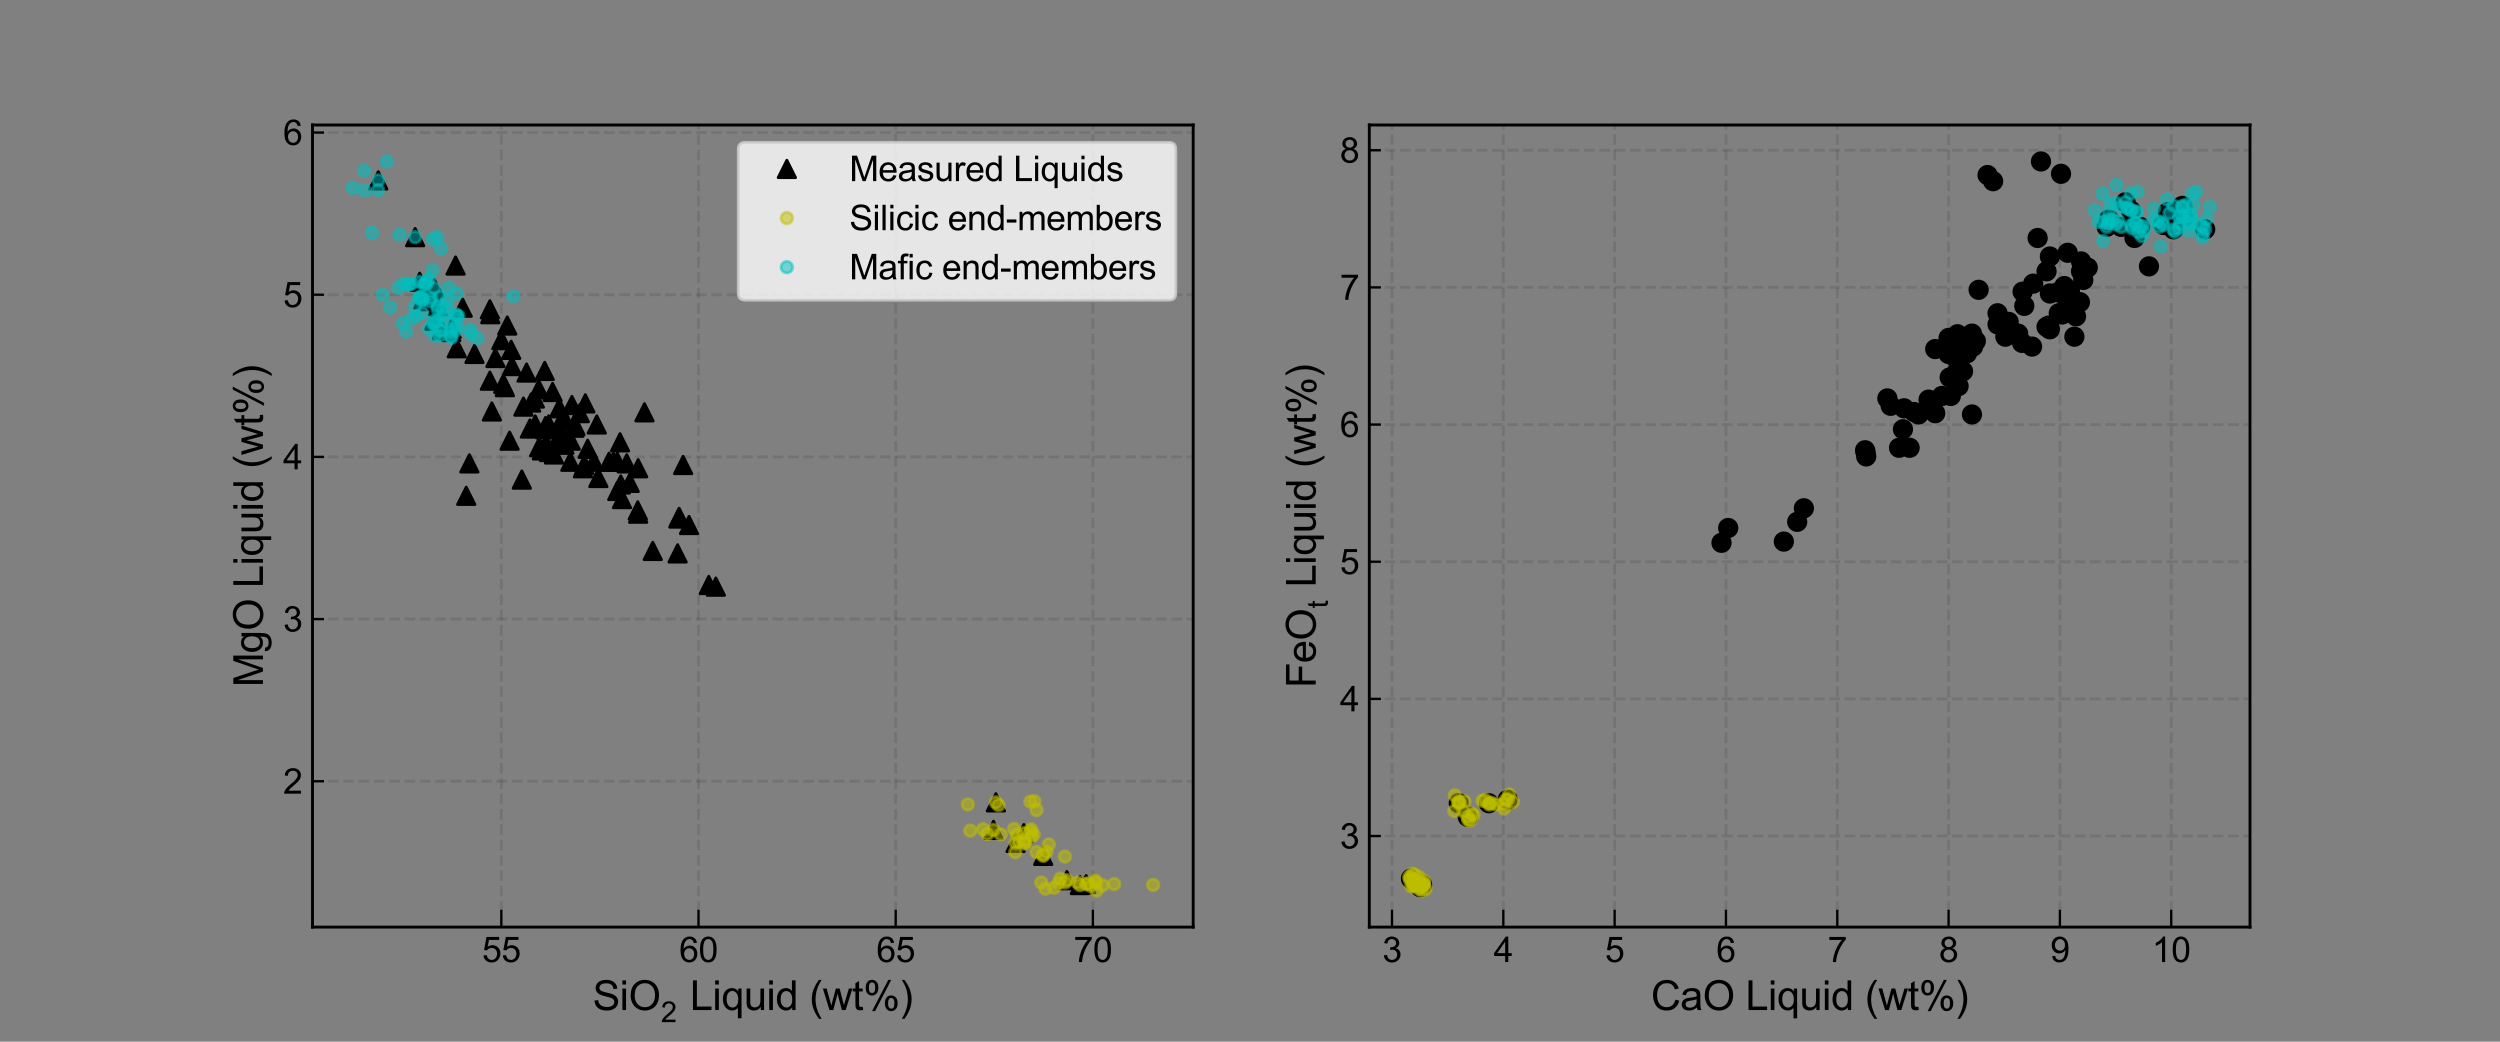 <?xml version="1.0" encoding="utf-8" standalone="no"?>
<!DOCTYPE svg PUBLIC "-//W3C//DTD SVG 1.1//EN"
  "http://www.w3.org/Graphics/SVG/1.1/DTD/svg11.dtd">
<svg xmlns:xlink="http://www.w3.org/1999/xlink" width="864pt" height="360pt" viewBox="0 0 864 360" xmlns="http://www.w3.org/2000/svg" version="1.1">
 <rect x="0" y="0" width="864" height="360" fill="#808080" stroke="none"/>
 <defs>
  <style type="text/css">*{stroke-linejoin: round; stroke-linecap: butt}</style>
 </defs>
 <g id="figure_1">
  <g id="patch_1">
   <path d="M 0 360 
L 864 360 
L 864 0 
L 0 0 
L 0 360 
z
" style="fill: none"/>
  </g>
  <g id="axes_1">
   <g id="patch_2">
    <path d="M 108 320.4 
L 412.364 320.4 
L 412.364 43.2 
L 108 43.2 
L 108 320.4 
z
" style="fill: none"/>
   </g>
   <g id="matplotlib.axis_1">
    <g id="xtick_1">
     <g id="line2d_1">
      <path d="M 173.257 320.4 
L 173.257 43.2 
" clip-path="url(#p31aa05c4cb)" style="fill: none; stroke-dasharray: 3.7,1.6; stroke-dashoffset: 0; stroke: #000000; stroke-opacity: 0.1"/>
     </g>
     <g id="line2d_2">
      <defs>
       <path id="m54773ca3cd" d="M 0 0 
L 0 -6 
" style="stroke: #000000; stroke-width: 0.8"/>
      </defs>
      <g>
       <use xlink:href="#m54773ca3cd" x="173.257" y="320.4" style="stroke: #000000; stroke-width: 0.8"/>
      </g>
     </g>
     <g id="text_1">
      <!-- 55 -->
      <g transform="translate(166.584 332.489)scale(0.12 -0.12)">
       <defs>
        <path id="ArialMT-35" d="M 266 1200 
L 856 1250 
Q 922 819 1161 601 
Q 1400 384 1738 384 
Q 2144 384 2425 690 
Q 2706 997 2706 1503 
Q 2706 1984 2436 2262 
Q 2166 2541 1728 2541 
Q 1456 2541 1237 2417 
Q 1019 2294 894 2097 
L 366 2166 
L 809 4519 
L 3088 4519 
L 3088 3981 
L 1259 3981 
L 1013 2750 
Q 1425 3038 1878 3038 
Q 2478 3038 2890 2622 
Q 3303 2206 3303 1553 
Q 3303 931 2941 478 
Q 2500 -78 1738 -78 
Q 1113 -78 717 272 
Q 322 622 266 1200 
z
" transform="scale(0.016)"/>
       </defs>
       <use xlink:href="#ArialMT-35"/>
       <use xlink:href="#ArialMT-35" x="55.615"/>
      </g>
     </g>
    </g>
    <g id="xtick_2">
     <g id="line2d_3">
      <path d="M 241.404 320.4 
L 241.404 43.2 
" clip-path="url(#p31aa05c4cb)" style="fill: none; stroke-dasharray: 3.7,1.6; stroke-dashoffset: 0; stroke: #000000; stroke-opacity: 0.1"/>
     </g>
     <g id="line2d_4">
      <g>
       <use xlink:href="#m54773ca3cd" x="241.404" y="320.4" style="stroke: #000000; stroke-width: 0.8"/>
      </g>
     </g>
     <g id="text_2">
      <!-- 60 -->
      <g transform="translate(234.731 332.489)scale(0.12 -0.12)">
       <defs>
        <path id="ArialMT-36" d="M 3184 3459 
L 2625 3416 
Q 2550 3747 2413 3897 
Q 2184 4138 1850 4138 
Q 1581 4138 1378 3988 
Q 1113 3794 959 3422 
Q 806 3050 800 2363 
Q 1003 2672 1297 2822 
Q 1591 2972 1913 2972 
Q 2475 2972 2870 2558 
Q 3266 2144 3266 1488 
Q 3266 1056 3080 686 
Q 2894 316 2569 119 
Q 2244 -78 1831 -78 
Q 1128 -78 684 439 
Q 241 956 241 2144 
Q 241 3472 731 4075 
Q 1159 4600 1884 4600 
Q 2425 4600 2770 4297 
Q 3116 3994 3184 3459 
z
M 888 1484 
Q 888 1194 1011 928 
Q 1134 663 1356 523 
Q 1578 384 1822 384 
Q 2178 384 2434 671 
Q 2691 959 2691 1453 
Q 2691 1928 2437 2201 
Q 2184 2475 1800 2475 
Q 1419 2475 1153 2201 
Q 888 1928 888 1484 
z
" transform="scale(0.016)"/>
        <path id="ArialMT-30" d="M 266 2259 
Q 266 3072 433 3567 
Q 600 4063 929 4331 
Q 1259 4600 1759 4600 
Q 2128 4600 2406 4451 
Q 2684 4303 2865 4023 
Q 3047 3744 3150 3342 
Q 3253 2941 3253 2259 
Q 3253 1453 3087 958 
Q 2922 463 2592 192 
Q 2263 -78 1759 -78 
Q 1097 -78 719 397 
Q 266 969 266 2259 
z
M 844 2259 
Q 844 1131 1108 757 
Q 1372 384 1759 384 
Q 2147 384 2411 759 
Q 2675 1134 2675 2259 
Q 2675 3391 2411 3762 
Q 2147 4134 1753 4134 
Q 1366 4134 1134 3806 
Q 844 3388 844 2259 
z
" transform="scale(0.016)"/>
       </defs>
       <use xlink:href="#ArialMT-36"/>
       <use xlink:href="#ArialMT-30" x="55.615"/>
      </g>
     </g>
    </g>
    <g id="xtick_3">
     <g id="line2d_5">
      <path d="M 309.552 320.4 
L 309.552 43.2 
" clip-path="url(#p31aa05c4cb)" style="fill: none; stroke-dasharray: 3.7,1.6; stroke-dashoffset: 0; stroke: #000000; stroke-opacity: 0.1"/>
     </g>
     <g id="line2d_6">
      <g>
       <use xlink:href="#m54773ca3cd" x="309.552" y="320.4" style="stroke: #000000; stroke-width: 0.8"/>
      </g>
     </g>
     <g id="text_3">
      <!-- 65 -->
      <g transform="translate(302.879 332.489)scale(0.12 -0.12)">
       <use xlink:href="#ArialMT-36"/>
       <use xlink:href="#ArialMT-35" x="55.615"/>
      </g>
     </g>
    </g>
    <g id="xtick_4">
     <g id="line2d_7">
      <path d="M 377.699 320.4 
L 377.699 43.2 
" clip-path="url(#p31aa05c4cb)" style="fill: none; stroke-dasharray: 3.7,1.6; stroke-dashoffset: 0; stroke: #000000; stroke-opacity: 0.1"/>
     </g>
     <g id="line2d_8">
      <g>
       <use xlink:href="#m54773ca3cd" x="377.699" y="320.4" style="stroke: #000000; stroke-width: 0.8"/>
      </g>
     </g>
     <g id="text_4">
      <!-- 70 -->
      <g transform="translate(371.026 332.489)scale(0.12 -0.12)">
       <defs>
        <path id="ArialMT-37" d="M 303 3981 
L 303 4522 
L 3269 4522 
L 3269 4084 
Q 2831 3619 2401 2847 
Q 1972 2075 1738 1259 
Q 1569 684 1522 0 
L 944 0 
Q 953 541 1156 1306 
Q 1359 2072 1739 2783 
Q 2119 3494 2547 3981 
L 303 3981 
z
" transform="scale(0.016)"/>
       </defs>
       <use xlink:href="#ArialMT-37"/>
       <use xlink:href="#ArialMT-30" x="55.615"/>
      </g>
     </g>
    </g>
    <g id="text_5">
     <!-- SiO$_2$ Liquid (wt%) -->
     <g transform="translate(204.812 349.094)scale(0.14 -0.14)">
      <defs>
       <path id="ArialMT-53" d="M 288 1472 
L 859 1522 
Q 900 1178 1048 958 
Q 1197 738 1509 602 
Q 1822 466 2213 466 
Q 2559 466 2825 569 
Q 3091 672 3220 851 
Q 3350 1031 3350 1244 
Q 3350 1459 3225 1620 
Q 3100 1781 2813 1891 
Q 2628 1963 1997 2114 
Q 1366 2266 1113 2400 
Q 784 2572 623 2826 
Q 463 3081 463 3397 
Q 463 3744 659 4045 
Q 856 4347 1234 4503 
Q 1613 4659 2075 4659 
Q 2584 4659 2973 4495 
Q 3363 4331 3572 4012 
Q 3781 3694 3797 3291 
L 3216 3247 
Q 3169 3681 2898 3903 
Q 2628 4125 2100 4125 
Q 1550 4125 1298 3923 
Q 1047 3722 1047 3438 
Q 1047 3191 1225 3031 
Q 1400 2872 2139 2705 
Q 2878 2538 3153 2413 
Q 3553 2228 3743 1945 
Q 3934 1663 3934 1294 
Q 3934 928 3725 604 
Q 3516 281 3123 101 
Q 2731 -78 2241 -78 
Q 1619 -78 1198 103 
Q 778 284 539 648 
Q 300 1013 288 1472 
z
" transform="scale(0.016)"/>
       <path id="ArialMT-69" d="M 425 3934 
L 425 4581 
L 988 4581 
L 988 3934 
L 425 3934 
z
M 425 0 
L 425 3319 
L 988 3319 
L 988 0 
L 425 0 
z
" transform="scale(0.016)"/>
       <path id="ArialMT-4f" d="M 309 2231 
Q 309 3372 921 4017 
Q 1534 4663 2503 4663 
Q 3138 4663 3647 4359 
Q 4156 4056 4423 3514 
Q 4691 2972 4691 2284 
Q 4691 1588 4409 1038 
Q 4128 488 3612 205 
Q 3097 -78 2500 -78 
Q 1853 -78 1343 234 
Q 834 547 571 1087 
Q 309 1628 309 2231 
z
M 934 2222 
Q 934 1394 1379 917 
Q 1825 441 2497 441 
Q 3181 441 3623 922 
Q 4066 1403 4066 2288 
Q 4066 2847 3877 3264 
Q 3688 3681 3323 3911 
Q 2959 4141 2506 4141 
Q 1863 4141 1398 3698 
Q 934 3256 934 2222 
z
" transform="scale(0.016)"/>
       <path id="ArialMT-32" d="M 3222 541 
L 3222 0 
L 194 0 
Q 188 203 259 391 
Q 375 700 629 1000 
Q 884 1300 1366 1694 
Q 2113 2306 2375 2664 
Q 2638 3022 2638 3341 
Q 2638 3675 2398 3904 
Q 2159 4134 1775 4134 
Q 1369 4134 1125 3890 
Q 881 3647 878 3216 
L 300 3275 
Q 359 3922 746 4261 
Q 1134 4600 1788 4600 
Q 2447 4600 2831 4234 
Q 3216 3869 3216 3328 
Q 3216 3053 3103 2787 
Q 2991 2522 2730 2228 
Q 2469 1934 1863 1422 
Q 1356 997 1212 845 
Q 1069 694 975 541 
L 3222 541 
z
" transform="scale(0.016)"/>
       <path id="ArialMT-20" transform="scale(0.016)"/>
       <path id="ArialMT-4c" d="M 469 0 
L 469 4581 
L 1075 4581 
L 1075 541 
L 3331 541 
L 3331 0 
L 469 0 
z
" transform="scale(0.016)"/>
       <path id="ArialMT-71" d="M 2538 -1272 
L 2538 353 
Q 2406 169 2170 47 
Q 1934 -75 1669 -75 
Q 1078 -75 651 397 
Q 225 869 225 1691 
Q 225 2191 398 2587 
Q 572 2984 901 3189 
Q 1231 3394 1625 3394 
Q 2241 3394 2594 2875 
L 2594 3319 
L 3100 3319 
L 3100 -1272 
L 2538 -1272 
z
M 803 1669 
Q 803 1028 1072 708 
Q 1341 388 1716 388 
Q 2075 388 2334 692 
Q 2594 997 2594 1619 
Q 2594 2281 2320 2615 
Q 2047 2950 1678 2950 
Q 1313 2950 1058 2639 
Q 803 2328 803 1669 
z
" transform="scale(0.016)"/>
       <path id="ArialMT-75" d="M 2597 0 
L 2597 488 
Q 2209 -75 1544 -75 
Q 1250 -75 995 37 
Q 741 150 617 320 
Q 494 491 444 738 
Q 409 903 409 1263 
L 409 3319 
L 972 3319 
L 972 1478 
Q 972 1038 1006 884 
Q 1059 663 1231 536 
Q 1403 409 1656 409 
Q 1909 409 2131 539 
Q 2353 669 2445 892 
Q 2538 1116 2538 1541 
L 2538 3319 
L 3100 3319 
L 3100 0 
L 2597 0 
z
" transform="scale(0.016)"/>
       <path id="ArialMT-64" d="M 2575 0 
L 2575 419 
Q 2259 -75 1647 -75 
Q 1250 -75 917 144 
Q 584 363 401 755 
Q 219 1147 219 1656 
Q 219 2153 384 2558 
Q 550 2963 881 3178 
Q 1213 3394 1622 3394 
Q 1922 3394 2156 3267 
Q 2391 3141 2538 2938 
L 2538 4581 
L 3097 4581 
L 3097 0 
L 2575 0 
z
M 797 1656 
Q 797 1019 1065 703 
Q 1334 388 1700 388 
Q 2069 388 2326 689 
Q 2584 991 2584 1609 
Q 2584 2291 2321 2609 
Q 2059 2928 1675 2928 
Q 1300 2928 1048 2622 
Q 797 2316 797 1656 
z
" transform="scale(0.016)"/>
       <path id="ArialMT-28" d="M 1497 -1347 
Q 1031 -759 709 28 
Q 388 816 388 1659 
Q 388 2403 628 3084 
Q 909 3875 1497 4659 
L 1900 4659 
Q 1522 4009 1400 3731 
Q 1209 3300 1100 2831 
Q 966 2247 966 1656 
Q 966 153 1900 -1347 
L 1497 -1347 
z
" transform="scale(0.016)"/>
       <path id="ArialMT-77" d="M 1034 0 
L 19 3319 
L 600 3319 
L 1128 1403 
L 1325 691 
Q 1338 744 1497 1375 
L 2025 3319 
L 2603 3319 
L 3100 1394 
L 3266 759 
L 3456 1400 
L 4025 3319 
L 4572 3319 
L 3534 0 
L 2950 0 
L 2422 1988 
L 2294 2553 
L 1622 0 
L 1034 0 
z
" transform="scale(0.016)"/>
       <path id="ArialMT-74" d="M 1650 503 
L 1731 6 
Q 1494 -44 1306 -44 
Q 1000 -44 831 53 
Q 663 150 594 308 
Q 525 466 525 972 
L 525 2881 
L 113 2881 
L 113 3319 
L 525 3319 
L 525 4141 
L 1084 4478 
L 1084 3319 
L 1650 3319 
L 1650 2881 
L 1084 2881 
L 1084 941 
Q 1084 700 1114 631 
Q 1144 563 1211 522 
Q 1278 481 1403 481 
Q 1497 481 1650 503 
z
" transform="scale(0.016)"/>
       <path id="ArialMT-25" d="M 372 3481 
Q 372 3972 619 4315 
Q 866 4659 1334 4659 
Q 1766 4659 2048 4351 
Q 2331 4044 2331 3447 
Q 2331 2866 2045 2552 
Q 1759 2238 1341 2238 
Q 925 2238 648 2547 
Q 372 2856 372 3481 
z
M 1350 4272 
Q 1141 4272 1002 4090 
Q 863 3909 863 3425 
Q 863 2984 1003 2804 
Q 1144 2625 1350 2625 
Q 1563 2625 1702 2806 
Q 1841 2988 1841 3469 
Q 1841 3913 1700 4092 
Q 1559 4272 1350 4272 
z
M 1353 -169 
L 3859 4659 
L 4316 4659 
L 1819 -169 
L 1353 -169 
z
M 3334 1075 
Q 3334 1569 3581 1911 
Q 3828 2253 4300 2253 
Q 4731 2253 5014 1945 
Q 5297 1638 5297 1041 
Q 5297 459 5011 145 
Q 4725 -169 4303 -169 
Q 3888 -169 3611 142 
Q 3334 453 3334 1075 
z
M 4316 1866 
Q 4103 1866 3964 1684 
Q 3825 1503 3825 1019 
Q 3825 581 3965 400 
Q 4106 219 4313 219 
Q 4528 219 4667 400 
Q 4806 581 4806 1063 
Q 4806 1506 4665 1686 
Q 4525 1866 4316 1866 
z
" transform="scale(0.016)"/>
       <path id="ArialMT-29" d="M 791 -1347 
L 388 -1347 
Q 1322 153 1322 1656 
Q 1322 2244 1188 2822 
Q 1081 3291 891 3722 
Q 769 4003 388 4659 
L 791 4659 
Q 1378 3875 1659 3084 
Q 1900 2403 1900 1659 
Q 1900 816 1576 28 
Q 1253 -759 791 -1347 
z
" transform="scale(0.016)"/>
      </defs>
      <use xlink:href="#ArialMT-53" transform="translate(0 0.141)"/>
      <use xlink:href="#ArialMT-69" transform="translate(66.699 0.141)"/>
      <use xlink:href="#ArialMT-4f" transform="translate(88.916 0.141)"/>
      <use xlink:href="#ArialMT-32" transform="translate(168.442 -29.728)scale(0.7)"/>
      <use xlink:href="#ArialMT-20" transform="translate(212.35 0.141)"/>
      <use xlink:href="#ArialMT-4c" transform="translate(240.134 0.141)"/>
      <use xlink:href="#ArialMT-69" transform="translate(295.749 0.141)"/>
      <use xlink:href="#ArialMT-71" transform="translate(317.966 0.141)"/>
      <use xlink:href="#ArialMT-75" transform="translate(373.581 0.141)"/>
      <use xlink:href="#ArialMT-69" transform="translate(429.196 0.141)"/>
      <use xlink:href="#ArialMT-64" transform="translate(451.413 0.141)"/>
      <use xlink:href="#ArialMT-20" transform="translate(507.028 0.141)"/>
      <use xlink:href="#ArialMT-28" transform="translate(534.811 0.141)"/>
      <use xlink:href="#ArialMT-77" transform="translate(568.112 0.141)"/>
      <use xlink:href="#ArialMT-74" transform="translate(640.329 0.141)"/>
      <use xlink:href="#ArialMT-25" transform="translate(668.112 0.141)"/>
      <use xlink:href="#ArialMT-29" transform="translate(757.028 0.141)"/>
     </g>
    </g>
   </g>
   <g id="matplotlib.axis_2">
    <g id="ytick_1">
     <g id="line2d_9">
      <path d="M 108 270 
L 412.364 270 
" clip-path="url(#p31aa05c4cb)" style="fill: none; stroke-dasharray: 3.7,1.6; stroke-dashoffset: 0; stroke: #000000; stroke-opacity: 0.1"/>
     </g>
     <g id="line2d_10">
      <defs>
       <path id="mf1e35c4292" d="M 0 0 
L 4 0 
" style="stroke: #000000; stroke-width: 0.8"/>
      </defs>
      <g>
       <use xlink:href="#mf1e35c4292" x="108" y="270" style="stroke: #000000; stroke-width: 0.8"/>
      </g>
     </g>
     <g id="text_6">
      <!-- 2 -->
      <g transform="translate(97.827 274.295)scale(0.12 -0.12)">
       <use xlink:href="#ArialMT-32"/>
      </g>
     </g>
    </g>
    <g id="ytick_2">
     <g id="line2d_11">
      <path d="M 108 213.953 
L 412.364 213.953 
" clip-path="url(#p31aa05c4cb)" style="fill: none; stroke-dasharray: 3.7,1.6; stroke-dashoffset: 0; stroke: #000000; stroke-opacity: 0.1"/>
     </g>
     <g id="line2d_12">
      <g>
       <use xlink:href="#mf1e35c4292" x="108" y="213.953" style="stroke: #000000; stroke-width: 0.8"/>
      </g>
     </g>
     <g id="text_7">
      <!-- 3 -->
      <g transform="translate(97.827 218.248)scale(0.12 -0.12)">
       <defs>
        <path id="ArialMT-33" d="M 269 1209 
L 831 1284 
Q 928 806 1161 595 
Q 1394 384 1728 384 
Q 2125 384 2398 659 
Q 2672 934 2672 1341 
Q 2672 1728 2419 1979 
Q 2166 2231 1775 2231 
Q 1616 2231 1378 2169 
L 1441 2663 
Q 1497 2656 1531 2656 
Q 1891 2656 2178 2843 
Q 2466 3031 2466 3422 
Q 2466 3731 2256 3934 
Q 2047 4138 1716 4138 
Q 1388 4138 1169 3931 
Q 950 3725 888 3313 
L 325 3413 
Q 428 3978 793 4289 
Q 1159 4600 1703 4600 
Q 2078 4600 2393 4439 
Q 2709 4278 2876 4000 
Q 3044 3722 3044 3409 
Q 3044 3113 2884 2869 
Q 2725 2625 2413 2481 
Q 2819 2388 3044 2092 
Q 3269 1797 3269 1353 
Q 3269 753 2831 336 
Q 2394 -81 1725 -81 
Q 1122 -81 723 278 
Q 325 638 269 1209 
z
" transform="scale(0.016)"/>
       </defs>
       <use xlink:href="#ArialMT-33"/>
      </g>
     </g>
    </g>
    <g id="ytick_3">
     <g id="line2d_13">
      <path d="M 108 157.906 
L 412.364 157.906 
" clip-path="url(#p31aa05c4cb)" style="fill: none; stroke-dasharray: 3.7,1.6; stroke-dashoffset: 0; stroke: #000000; stroke-opacity: 0.1"/>
     </g>
     <g id="line2d_14">
      <g>
       <use xlink:href="#mf1e35c4292" x="108" y="157.906" style="stroke: #000000; stroke-width: 0.8"/>
      </g>
     </g>
     <g id="text_8">
      <!-- 4 -->
      <g transform="translate(97.827 162.201)scale(0.12 -0.12)">
       <defs>
        <path id="ArialMT-34" d="M 2069 0 
L 2069 1097 
L 81 1097 
L 81 1613 
L 2172 4581 
L 2631 4581 
L 2631 1613 
L 3250 1613 
L 3250 1097 
L 2631 1097 
L 2631 0 
L 2069 0 
z
M 2069 1613 
L 2069 3678 
L 634 1613 
L 2069 1613 
z
" transform="scale(0.016)"/>
       </defs>
       <use xlink:href="#ArialMT-34"/>
      </g>
     </g>
    </g>
    <g id="ytick_4">
     <g id="line2d_15">
      <path d="M 108 101.859 
L 412.364 101.859 
" clip-path="url(#p31aa05c4cb)" style="fill: none; stroke-dasharray: 3.7,1.6; stroke-dashoffset: 0; stroke: #000000; stroke-opacity: 0.1"/>
     </g>
     <g id="line2d_16">
      <g>
       <use xlink:href="#mf1e35c4292" x="108" y="101.859" style="stroke: #000000; stroke-width: 0.8"/>
      </g>
     </g>
     <g id="text_9">
      <!-- 5 -->
      <g transform="translate(97.827 106.154)scale(0.12 -0.12)">
       <use xlink:href="#ArialMT-35"/>
      </g>
     </g>
    </g>
    <g id="ytick_5">
     <g id="line2d_17">
      <path d="M 108 45.812 
L 412.364 45.812 
" clip-path="url(#p31aa05c4cb)" style="fill: none; stroke-dasharray: 3.7,1.6; stroke-dashoffset: 0; stroke: #000000; stroke-opacity: 0.1"/>
     </g>
     <g id="line2d_18">
      <g>
       <use xlink:href="#mf1e35c4292" x="108" y="45.812" style="stroke: #000000; stroke-width: 0.8"/>
      </g>
     </g>
     <g id="text_10">
      <!-- 6 -->
      <g transform="translate(97.827 50.106)scale(0.12 -0.12)">
       <use xlink:href="#ArialMT-36"/>
      </g>
     </g>
    </g>
    <g id="text_11">
     <!-- MgO Liquid (wt%) -->
     <g transform="translate(90.88 237.425)rotate(-90)scale(0.14 -0.14)">
      <defs>
       <path id="ArialMT-4d" d="M 475 0 
L 475 4581 
L 1388 4581 
L 2472 1338 
Q 2622 884 2691 659 
Q 2769 909 2934 1394 
L 4031 4581 
L 4847 4581 
L 4847 0 
L 4263 0 
L 4263 3834 
L 2931 0 
L 2384 0 
L 1059 3900 
L 1059 0 
L 475 0 
z
" transform="scale(0.016)"/>
       <path id="ArialMT-67" d="M 319 -275 
L 866 -356 
Q 900 -609 1056 -725 
Q 1266 -881 1628 -881 
Q 2019 -881 2231 -725 
Q 2444 -569 2519 -288 
Q 2563 -116 2559 434 
Q 2191 0 1641 0 
Q 956 0 581 494 
Q 206 988 206 1678 
Q 206 2153 378 2554 
Q 550 2956 876 3175 
Q 1203 3394 1644 3394 
Q 2231 3394 2613 2919 
L 2613 3319 
L 3131 3319 
L 3131 450 
Q 3131 -325 2973 -648 
Q 2816 -972 2473 -1159 
Q 2131 -1347 1631 -1347 
Q 1038 -1347 672 -1080 
Q 306 -813 319 -275 
z
M 784 1719 
Q 784 1066 1043 766 
Q 1303 466 1694 466 
Q 2081 466 2343 764 
Q 2606 1063 2606 1700 
Q 2606 2309 2336 2618 
Q 2066 2928 1684 2928 
Q 1309 2928 1046 2623 
Q 784 2319 784 1719 
z
" transform="scale(0.016)"/>
      </defs>
      <use xlink:href="#ArialMT-4d"/>
      <use xlink:href="#ArialMT-67" x="83.301"/>
      <use xlink:href="#ArialMT-4f" x="138.916"/>
      <use xlink:href="#ArialMT-20" x="216.699"/>
      <use xlink:href="#ArialMT-4c" x="244.482"/>
      <use xlink:href="#ArialMT-69" x="300.098"/>
      <use xlink:href="#ArialMT-71" x="322.314"/>
      <use xlink:href="#ArialMT-75" x="377.93"/>
      <use xlink:href="#ArialMT-69" x="433.545"/>
      <use xlink:href="#ArialMT-64" x="455.762"/>
      <use xlink:href="#ArialMT-20" x="511.377"/>
      <use xlink:href="#ArialMT-28" x="539.16"/>
      <use xlink:href="#ArialMT-77" x="572.461"/>
      <use xlink:href="#ArialMT-74" x="644.678"/>
      <use xlink:href="#ArialMT-25" x="672.461"/>
      <use xlink:href="#ArialMT-29" x="761.377"/>
     </g>
    </g>
   </g>
   <g id="line2d_19">
    <defs>
     <path id="m3dd3feaac8" d="M 0 -3 
L -3 3 
L 3 3 
z
" style="stroke: #000000; stroke-linejoin: miter"/>
    </defs>
    <g clip-path="url(#p31aa05c4cb)">
     <use xlink:href="#m3dd3feaac8" x="373.201" y="305.87" style="stroke: #000000; stroke-linejoin: miter"/>
     <use xlink:href="#m3dd3feaac8" x="368.704" y="304.189" style="stroke: #000000; stroke-linejoin: miter"/>
     <use xlink:href="#m3dd3feaac8" x="188.795" y="153.422" style="stroke: #000000; stroke-linejoin: miter"/>
     <use xlink:href="#m3dd3feaac8" x="188.386" y="148.378" style="stroke: #000000; stroke-linejoin: miter"/>
     <use xlink:href="#m3dd3feaac8" x="213.328" y="159.587" style="stroke: #000000; stroke-linejoin: miter"/>
     <use xlink:href="#m3dd3feaac8" x="211.965" y="159.587" style="stroke: #000000; stroke-linejoin: miter"/>
     <use xlink:href="#m3dd3feaac8" x="206.24" y="146.696" style="stroke: #000000; stroke-linejoin: miter"/>
     <use xlink:href="#m3dd3feaac8" x="216.599" y="160.148" style="stroke: #000000; stroke-linejoin: miter"/>
     <use xlink:href="#m3dd3feaac8" x="146.271" y="103.54" style="stroke: #000000; stroke-linejoin: miter"/>
     <use xlink:href="#m3dd3feaac8" x="148.997" y="102.98" style="stroke: #000000; stroke-linejoin: miter"/>
     <use xlink:href="#m3dd3feaac8" x="169.441" y="108.584" style="stroke: #000000; stroke-linejoin: miter"/>
     <use xlink:href="#m3dd3feaac8" x="188.25" y="128.201" style="stroke: #000000; stroke-linejoin: miter"/>
     <use xlink:href="#m3dd3feaac8" x="184.842" y="137.729" style="stroke: #000000; stroke-linejoin: miter"/>
     <use xlink:href="#m3dd3feaac8" x="193.293" y="141.092" style="stroke: #000000; stroke-linejoin: miter"/>
     <use xlink:href="#m3dd3feaac8" x="214.282" y="152.862" style="stroke: #000000; stroke-linejoin: miter"/>
     <use xlink:href="#m3dd3feaac8" x="220.551" y="161.829" style="stroke: #000000; stroke-linejoin: miter"/>
     <use xlink:href="#m3dd3feaac8" x="151.314" y="105.782" style="stroke: #000000; stroke-linejoin: miter"/>
     <use xlink:href="#m3dd3feaac8" x="156.084" y="113.629" style="stroke: #000000; stroke-linejoin: miter"/>
     <use xlink:href="#m3dd3feaac8" x="157.447" y="91.77" style="stroke: #000000; stroke-linejoin: miter"/>
     <use xlink:href="#m3dd3feaac8" x="176.665" y="120.915" style="stroke: #000000; stroke-linejoin: miter"/>
     <use xlink:href="#m3dd3feaac8" x="198.472" y="147.817" style="stroke: #000000; stroke-linejoin: miter"/>
     <use xlink:href="#m3dd3feaac8" x="145.044" y="97.375" style="stroke: #000000; stroke-linejoin: miter"/>
     <use xlink:href="#m3dd3feaac8" x="169.305" y="131.564" style="stroke: #000000; stroke-linejoin: miter"/>
     <use xlink:href="#m3dd3feaac8" x="130.733" y="62.346" style="stroke: #000000; stroke-linejoin: miter"/>
     <use xlink:href="#m3dd3feaac8" x="143.477" y="81.962" style="stroke: #000000; stroke-linejoin: miter"/>
     <use xlink:href="#m3dd3feaac8" x="375.382" y="305.59" style="stroke: #000000; stroke-linejoin: miter"/>
     <use xlink:href="#m3dd3feaac8" x="360.526" y="295.782" style="stroke: #000000; stroke-linejoin: miter"/>
     <use xlink:href="#m3dd3feaac8" x="150.087" y="110.826" style="stroke: #000000; stroke-linejoin: miter"/>
     <use xlink:href="#m3dd3feaac8" x="152.677" y="114.189" style="stroke: #000000; stroke-linejoin: miter"/>
     <use xlink:href="#m3dd3feaac8" x="157.856" y="120.354" style="stroke: #000000; stroke-linejoin: miter"/>
     <use xlink:href="#m3dd3feaac8" x="148.588" y="104.101" style="stroke: #000000; stroke-linejoin: miter"/>
     <use xlink:href="#m3dd3feaac8" x="169.986" y="142.213" style="stroke: #000000; stroke-linejoin: miter"/>
     <use xlink:href="#m3dd3feaac8" x="173.939" y="132.685" style="stroke: #000000; stroke-linejoin: miter"/>
     <use xlink:href="#m3dd3feaac8" x="186.341" y="154.543" style="stroke: #000000; stroke-linejoin: miter"/>
     <use xlink:href="#m3dd3feaac8" x="353.847" y="287.935" style="stroke: #000000; stroke-linejoin: miter"/>
     <use xlink:href="#m3dd3feaac8" x="200.38" y="142.773" style="stroke: #000000; stroke-linejoin: miter"/>
     <use xlink:href="#m3dd3feaac8" x="193.02" y="147.257" style="stroke: #000000; stroke-linejoin: miter"/>
     <use xlink:href="#m3dd3feaac8" x="150.087" y="99.617" style="stroke: #000000; stroke-linejoin: miter"/>
     <use xlink:href="#m3dd3feaac8" x="173.257" y="117.552" style="stroke: #000000; stroke-linejoin: miter"/>
     <use xlink:href="#m3dd3feaac8" x="234.726" y="178.643" style="stroke: #000000; stroke-linejoin: miter"/>
     <use xlink:href="#m3dd3feaac8" x="175.302" y="112.508" style="stroke: #000000; stroke-linejoin: miter"/>
     <use xlink:href="#m3dd3feaac8" x="169.305" y="106.903" style="stroke: #000000; stroke-linejoin: miter"/>
     <use xlink:href="#m3dd3feaac8" x="202.288" y="139.41" style="stroke: #000000; stroke-linejoin: miter"/>
     <use xlink:href="#m3dd3feaac8" x="350.985" y="291.298" style="stroke: #000000; stroke-linejoin: miter"/>
     <use xlink:href="#m3dd3feaac8" x="159.9" y="106.343" style="stroke: #000000; stroke-linejoin: miter"/>
     <use xlink:href="#m3dd3feaac8" x="181.98" y="128.761" style="stroke: #000000; stroke-linejoin: miter"/>
     <use xlink:href="#m3dd3feaac8" x="210.466" y="159.587" style="stroke: #000000; stroke-linejoin: miter"/>
     <use xlink:href="#m3dd3feaac8" x="213.328" y="169.676" style="stroke: #000000; stroke-linejoin: miter"/>
     <use xlink:href="#m3dd3feaac8" x="162.217" y="160.148" style="stroke: #000000; stroke-linejoin: miter"/>
     <use xlink:href="#m3dd3feaac8" x="161.127" y="171.357" style="stroke: #000000; stroke-linejoin: miter"/>
     <use xlink:href="#m3dd3feaac8" x="176.119" y="152.301" style="stroke: #000000; stroke-linejoin: miter"/>
     <use xlink:href="#m3dd3feaac8" x="180.345" y="165.752" style="stroke: #000000; stroke-linejoin: miter"/>
     <use xlink:href="#m3dd3feaac8" x="217.621" y="166.873" style="stroke: #000000; stroke-linejoin: miter"/>
     <use xlink:href="#m3dd3feaac8" x="214.554" y="167.434" style="stroke: #000000; stroke-linejoin: miter"/>
     <use xlink:href="#m3dd3feaac8" x="191.453" y="157.065" style="stroke: #000000; stroke-linejoin: miter"/>
     <use xlink:href="#m3dd3feaac8" x="222.732" y="142.493" style="stroke: #000000; stroke-linejoin: miter"/>
     <use xlink:href="#m3dd3feaac8" x="171.213" y="123.717" style="stroke: #000000; stroke-linejoin: miter"/>
     <use xlink:href="#m3dd3feaac8" x="176.937" y="126.52" style="stroke: #000000; stroke-linejoin: miter"/>
     <use xlink:href="#m3dd3feaac8" x="343.353" y="286.814" style="stroke: #000000; stroke-linejoin: miter"/>
     <use xlink:href="#m3dd3feaac8" x="236.089" y="160.708" style="stroke: #000000; stroke-linejoin: miter"/>
     <use xlink:href="#m3dd3feaac8" x="180.89" y="140.531" style="stroke: #000000; stroke-linejoin: miter"/>
     <use xlink:href="#m3dd3feaac8" x="193.497" y="152.301" style="stroke: #000000; stroke-linejoin: miter"/>
     <use xlink:href="#m3dd3feaac8" x="189.749" y="156.224" style="stroke: #000000; stroke-linejoin: miter"/>
     <use xlink:href="#m3dd3feaac8" x="183.139" y="148.098" style="stroke: #000000; stroke-linejoin: miter"/>
     <use xlink:href="#m3dd3feaac8" x="198.881" y="147.257" style="stroke: #000000; stroke-linejoin: miter"/>
     <use xlink:href="#m3dd3feaac8" x="214.963" y="172.478" style="stroke: #000000; stroke-linejoin: miter"/>
     <use xlink:href="#m3dd3feaac8" x="238.133" y="181.446" style="stroke: #000000; stroke-linejoin: miter"/>
     <use xlink:href="#m3dd3feaac8" x="234.453" y="179.204" style="stroke: #000000; stroke-linejoin: miter"/>
     <use xlink:href="#m3dd3feaac8" x="184.979" y="146.696" style="stroke: #000000; stroke-linejoin: miter"/>
     <use xlink:href="#m3dd3feaac8" x="187.296" y="155.664" style="stroke: #000000; stroke-linejoin: miter"/>
     <use xlink:href="#m3dd3feaac8" x="183.547" y="139.13" style="stroke: #000000; stroke-linejoin: miter"/>
     <use xlink:href="#m3dd3feaac8" x="191.93" y="153.422" style="stroke: #000000; stroke-linejoin: miter"/>
     <use xlink:href="#m3dd3feaac8" x="188.522" y="147.257" style="stroke: #000000; stroke-linejoin: miter"/>
     <use xlink:href="#m3dd3feaac8" x="201.947" y="160.708" style="stroke: #000000; stroke-linejoin: miter"/>
     <use xlink:href="#m3dd3feaac8" x="155.948" y="114.75" style="stroke: #000000; stroke-linejoin: miter"/>
     <use xlink:href="#m3dd3feaac8" x="174.484" y="133.806" style="stroke: #000000; stroke-linejoin: miter"/>
     <use xlink:href="#m3dd3feaac8" x="225.594" y="190.413" style="stroke: #000000; stroke-linejoin: miter"/>
     <use xlink:href="#m3dd3feaac8" x="234.181" y="191.254" style="stroke: #000000; stroke-linejoin: miter"/>
     <use xlink:href="#m3dd3feaac8" x="163.989" y="122.316" style="stroke: #000000; stroke-linejoin: miter"/>
     <use xlink:href="#m3dd3feaac8" x="189.613" y="146.696" style="stroke: #000000; stroke-linejoin: miter"/>
     <use xlink:href="#m3dd3feaac8" x="205.286" y="159.587" style="stroke: #000000; stroke-linejoin: miter"/>
     <use xlink:href="#m3dd3feaac8" x="203.106" y="155.104" style="stroke: #000000; stroke-linejoin: miter"/>
     <use xlink:href="#m3dd3feaac8" x="344.171" y="277.286" style="stroke: #000000; stroke-linejoin: miter"/>
     <use xlink:href="#m3dd3feaac8" x="247.401" y="202.744" style="stroke: #000000; stroke-linejoin: miter"/>
     <use xlink:href="#m3dd3feaac8" x="244.948" y="202.183" style="stroke: #000000; stroke-linejoin: miter"/>
     <use xlink:href="#m3dd3feaac8" x="195.064" y="153.702" style="stroke: #000000; stroke-linejoin: miter"/>
     <use xlink:href="#m3dd3feaac8" x="197.245" y="152.301" style="stroke: #000000; stroke-linejoin: miter"/>
     <use xlink:href="#m3dd3feaac8" x="195.337" y="145.295" style="stroke: #000000; stroke-linejoin: miter"/>
     <use xlink:href="#m3dd3feaac8" x="197.109" y="159.587" style="stroke: #000000; stroke-linejoin: miter"/>
     <use xlink:href="#m3dd3feaac8" x="220.415" y="176.401" style="stroke: #000000; stroke-linejoin: miter"/>
     <use xlink:href="#m3dd3feaac8" x="206.786" y="165.192" style="stroke: #000000; stroke-linejoin: miter"/>
     <use xlink:href="#m3dd3feaac8" x="201.47" y="161.829" style="stroke: #000000; stroke-linejoin: miter"/>
     <use xlink:href="#m3dd3feaac8" x="220.551" y="177.522" style="stroke: #000000; stroke-linejoin: miter"/>
     <use xlink:href="#m3dd3feaac8" x="186.205" y="134.553" style="stroke: #000000; stroke-linejoin: miter"/>
     <use xlink:href="#m3dd3feaac8" x="197.654" y="139.971" style="stroke: #000000; stroke-linejoin: miter"/>
     <use xlink:href="#m3dd3feaac8" x="190.976" y="135.487" style="stroke: #000000; stroke-linejoin: miter"/>
    </g>
   </g>
   <g id="line2d_20">
    <defs>
     <path id="mcf94829a80" d="M 0 2 
C 0.53 2 1.039 1.789 1.414 1.414 
C 1.789 1.039 2 0.53 2 0 
C 2 -0.53 1.789 -1.039 1.414 -1.414 
C 1.039 -1.789 0.53 -2 0 -2 
C -0.53 -2 -1.039 -1.789 -1.414 -1.414 
C -1.789 -1.039 -2 -0.53 -2 0 
C -2 0.53 -1.789 1.039 -1.414 1.414 
C -1.039 1.789 -0.53 2 0 2 
z
" style="stroke: #bfbf00; stroke-opacity: 0.5"/>
    </defs>
    <g clip-path="url(#p31aa05c4cb)">
     <use xlink:href="#mcf94829a80" x="373.201" y="305.87" style="fill: #bfbf00; fill-opacity: 0.5; stroke: #bfbf00; stroke-opacity: 0.5"/>
     <use xlink:href="#mcf94829a80" x="368.704" y="304.189" style="fill: #bfbf00; fill-opacity: 0.5; stroke: #bfbf00; stroke-opacity: 0.5"/>
     <use xlink:href="#mcf94829a80" x="375.382" y="305.59" style="fill: #bfbf00; fill-opacity: 0.5; stroke: #bfbf00; stroke-opacity: 0.5"/>
     <use xlink:href="#mcf94829a80" x="360.526" y="295.782" style="fill: #bfbf00; fill-opacity: 0.5; stroke: #bfbf00; stroke-opacity: 0.5"/>
     <use xlink:href="#mcf94829a80" x="353.847" y="287.935" style="fill: #bfbf00; fill-opacity: 0.5; stroke: #bfbf00; stroke-opacity: 0.5"/>
     <use xlink:href="#mcf94829a80" x="350.985" y="291.298" style="fill: #bfbf00; fill-opacity: 0.5; stroke: #bfbf00; stroke-opacity: 0.5"/>
     <use xlink:href="#mcf94829a80" x="343.353" y="286.814" style="fill: #bfbf00; fill-opacity: 0.5; stroke: #bfbf00; stroke-opacity: 0.5"/>
     <use xlink:href="#mcf94829a80" x="344.171" y="277.286" style="fill: #bfbf00; fill-opacity: 0.5; stroke: #bfbf00; stroke-opacity: 0.5"/>
     <use xlink:href="#mcf94829a80" x="361.339" y="307.158" style="fill: #bfbf00; fill-opacity: 0.5; stroke: #bfbf00; stroke-opacity: 0.5"/>
     <use xlink:href="#mcf94829a80" x="372.418" y="304.944" style="fill: #bfbf00; fill-opacity: 0.5; stroke: #bfbf00; stroke-opacity: 0.5"/>
     <use xlink:href="#mcf94829a80" x="378.961" y="307.8" style="fill: #bfbf00; fill-opacity: 0.5; stroke: #bfbf00; stroke-opacity: 0.5"/>
     <use xlink:href="#mcf94829a80" x="364.272" y="306.811" style="fill: #bfbf00; fill-opacity: 0.5; stroke: #bfbf00; stroke-opacity: 0.5"/>
     <use xlink:href="#mcf94829a80" x="381.054" y="305.952" style="fill: #bfbf00; fill-opacity: 0.5; stroke: #bfbf00; stroke-opacity: 0.5"/>
     <use xlink:href="#mcf94829a80" x="359.854" y="305.006" style="fill: #bfbf00; fill-opacity: 0.5; stroke: #bfbf00; stroke-opacity: 0.5"/>
     <use xlink:href="#mcf94829a80" x="368.123" y="305.006" style="fill: #bfbf00; fill-opacity: 0.5; stroke: #bfbf00; stroke-opacity: 0.5"/>
     <use xlink:href="#mcf94829a80" x="378.754" y="305.078" style="fill: #bfbf00; fill-opacity: 0.5; stroke: #bfbf00; stroke-opacity: 0.5"/>
     <use xlink:href="#mcf94829a80" x="376.967" y="306.13" style="fill: #bfbf00; fill-opacity: 0.5; stroke: #bfbf00; stroke-opacity: 0.5"/>
     <use xlink:href="#mcf94829a80" x="366.486" y="303.651" style="fill: #bfbf00; fill-opacity: 0.5; stroke: #bfbf00; stroke-opacity: 0.5"/>
     <use xlink:href="#mcf94829a80" x="398.529" y="305.837" style="fill: #bfbf00; fill-opacity: 0.5; stroke: #bfbf00; stroke-opacity: 0.5"/>
     <use xlink:href="#mcf94829a80" x="378.545" y="304.434" style="fill: #bfbf00; fill-opacity: 0.5; stroke: #bfbf00; stroke-opacity: 0.5"/>
     <use xlink:href="#mcf94829a80" x="375.983" y="305.278" style="fill: #bfbf00; fill-opacity: 0.5; stroke: #bfbf00; stroke-opacity: 0.5"/>
     <use xlink:href="#mcf94829a80" x="385.056" y="305.523" style="fill: #bfbf00; fill-opacity: 0.5; stroke: #bfbf00; stroke-opacity: 0.5"/>
     <use xlink:href="#mcf94829a80" x="365.881" y="305.173" style="fill: #bfbf00; fill-opacity: 0.5; stroke: #bfbf00; stroke-opacity: 0.5"/>
     <use xlink:href="#mcf94829a80" x="350.895" y="294.549" style="fill: #bfbf00; fill-opacity: 0.5; stroke: #bfbf00; stroke-opacity: 0.5"/>
     <use xlink:href="#mcf94829a80" x="358.179" y="294.45" style="fill: #bfbf00; fill-opacity: 0.5; stroke: #bfbf00; stroke-opacity: 0.5"/>
     <use xlink:href="#mcf94829a80" x="361.693" y="294.38" style="fill: #bfbf00; fill-opacity: 0.5; stroke: #bfbf00; stroke-opacity: 0.5"/>
     <use xlink:href="#mcf94829a80" x="368.02" y="296.024" style="fill: #bfbf00; fill-opacity: 0.5; stroke: #bfbf00; stroke-opacity: 0.5"/>
     <use xlink:href="#mcf94829a80" x="360.575" y="295.319" style="fill: #bfbf00; fill-opacity: 0.5; stroke: #bfbf00; stroke-opacity: 0.5"/>
     <use xlink:href="#mcf94829a80" x="351.493" y="288.338" style="fill: #bfbf00; fill-opacity: 0.5; stroke: #bfbf00; stroke-opacity: 0.5"/>
     <use xlink:href="#mcf94829a80" x="357.258" y="288.356" style="fill: #bfbf00; fill-opacity: 0.5; stroke: #bfbf00; stroke-opacity: 0.5"/>
     <use xlink:href="#mcf94829a80" x="356.532" y="289.052" style="fill: #bfbf00; fill-opacity: 0.5; stroke: #bfbf00; stroke-opacity: 0.5"/>
     <use xlink:href="#mcf94829a80" x="356.21" y="287.454" style="fill: #bfbf00; fill-opacity: 0.5; stroke: #bfbf00; stroke-opacity: 0.5"/>
     <use xlink:href="#mcf94829a80" x="341.232" y="288.236" style="fill: #bfbf00; fill-opacity: 0.5; stroke: #bfbf00; stroke-opacity: 0.5"/>
     <use xlink:href="#mcf94829a80" x="352.102" y="290.875" style="fill: #bfbf00; fill-opacity: 0.5; stroke: #bfbf00; stroke-opacity: 0.5"/>
     <use xlink:href="#mcf94829a80" x="353.774" y="290.405" style="fill: #bfbf00; fill-opacity: 0.5; stroke: #bfbf00; stroke-opacity: 0.5"/>
     <use xlink:href="#mcf94829a80" x="354.261" y="291.175" style="fill: #bfbf00; fill-opacity: 0.5; stroke: #bfbf00; stroke-opacity: 0.5"/>
     <use xlink:href="#mcf94829a80" x="354.017" y="291.494" style="fill: #bfbf00; fill-opacity: 0.5; stroke: #bfbf00; stroke-opacity: 0.5"/>
     <use xlink:href="#mcf94829a80" x="362.487" y="291.837" style="fill: #bfbf00; fill-opacity: 0.5; stroke: #bfbf00; stroke-opacity: 0.5"/>
     <use xlink:href="#mcf94829a80" x="339.757" y="286.591" style="fill: #bfbf00; fill-opacity: 0.5; stroke: #bfbf00; stroke-opacity: 0.5"/>
     <use xlink:href="#mcf94829a80" x="350.45" y="286.485" style="fill: #bfbf00; fill-opacity: 0.5; stroke: #bfbf00; stroke-opacity: 0.5"/>
     <use xlink:href="#mcf94829a80" x="345.868" y="288.347" style="fill: #bfbf00; fill-opacity: 0.5; stroke: #bfbf00; stroke-opacity: 0.5"/>
     <use xlink:href="#mcf94829a80" x="335.325" y="287.078" style="fill: #bfbf00; fill-opacity: 0.5; stroke: #bfbf00; stroke-opacity: 0.5"/>
     <use xlink:href="#mcf94829a80" x="356.342" y="286.596" style="fill: #bfbf00; fill-opacity: 0.5; stroke: #bfbf00; stroke-opacity: 0.5"/>
     <use xlink:href="#mcf94829a80" x="357.503" y="276.906" style="fill: #bfbf00; fill-opacity: 0.5; stroke: #bfbf00; stroke-opacity: 0.5"/>
     <use xlink:href="#mcf94829a80" x="358.253" y="279.979" style="fill: #bfbf00; fill-opacity: 0.5; stroke: #bfbf00; stroke-opacity: 0.5"/>
     <use xlink:href="#mcf94829a80" x="334.476" y="278.012" style="fill: #bfbf00; fill-opacity: 0.5; stroke: #bfbf00; stroke-opacity: 0.5"/>
     <use xlink:href="#mcf94829a80" x="356.098" y="277.038" style="fill: #bfbf00; fill-opacity: 0.5; stroke: #bfbf00; stroke-opacity: 0.5"/>
     <use xlink:href="#mcf94829a80" x="345.097" y="278.228" style="fill: #bfbf00; fill-opacity: 0.5; stroke: #bfbf00; stroke-opacity: 0.5"/>
    </g>
   </g>
   <g id="line2d_21">
    <defs>
     <path id="m2eb1aa24af" d="M 0 2 
C 0.53 2 1.039 1.789 1.414 1.414 
C 1.789 1.039 2 0.53 2 0 
C 2 -0.53 1.789 -1.039 1.414 -1.414 
C 1.039 -1.789 0.53 -2 0 -2 
C -0.53 -2 -1.039 -1.789 -1.414 -1.414 
C -1.789 -1.039 -2 -0.53 -2 0 
C -2 0.53 -1.789 1.039 -1.414 1.414 
C -1.039 1.789 -0.53 2 0 2 
z
" style="stroke: #00bfbf; stroke-opacity: 0.5"/>
    </defs>
    <g clip-path="url(#p31aa05c4cb)">
     <use xlink:href="#m2eb1aa24af" x="146.271" y="103.54" style="fill: #00bfbf; fill-opacity: 0.5; stroke: #00bfbf; stroke-opacity: 0.5"/>
     <use xlink:href="#m2eb1aa24af" x="148.997" y="102.98" style="fill: #00bfbf; fill-opacity: 0.5; stroke: #00bfbf; stroke-opacity: 0.5"/>
     <use xlink:href="#m2eb1aa24af" x="151.314" y="105.782" style="fill: #00bfbf; fill-opacity: 0.5; stroke: #00bfbf; stroke-opacity: 0.5"/>
     <use xlink:href="#m2eb1aa24af" x="156.084" y="113.629" style="fill: #00bfbf; fill-opacity: 0.5; stroke: #00bfbf; stroke-opacity: 0.5"/>
     <use xlink:href="#m2eb1aa24af" x="145.044" y="97.375" style="fill: #00bfbf; fill-opacity: 0.5; stroke: #00bfbf; stroke-opacity: 0.5"/>
     <use xlink:href="#m2eb1aa24af" x="130.733" y="62.346" style="fill: #00bfbf; fill-opacity: 0.5; stroke: #00bfbf; stroke-opacity: 0.5"/>
     <use xlink:href="#m2eb1aa24af" x="143.477" y="81.962" style="fill: #00bfbf; fill-opacity: 0.5; stroke: #00bfbf; stroke-opacity: 0.5"/>
     <use xlink:href="#m2eb1aa24af" x="150.087" y="110.826" style="fill: #00bfbf; fill-opacity: 0.5; stroke: #00bfbf; stroke-opacity: 0.5"/>
     <use xlink:href="#m2eb1aa24af" x="152.677" y="114.189" style="fill: #00bfbf; fill-opacity: 0.5; stroke: #00bfbf; stroke-opacity: 0.5"/>
     <use xlink:href="#m2eb1aa24af" x="148.588" y="104.101" style="fill: #00bfbf; fill-opacity: 0.5; stroke: #00bfbf; stroke-opacity: 0.5"/>
     <use xlink:href="#m2eb1aa24af" x="150.087" y="99.617" style="fill: #00bfbf; fill-opacity: 0.5; stroke: #00bfbf; stroke-opacity: 0.5"/>
     <use xlink:href="#m2eb1aa24af" x="155.948" y="114.75" style="fill: #00bfbf; fill-opacity: 0.5; stroke: #00bfbf; stroke-opacity: 0.5"/>
     <use xlink:href="#m2eb1aa24af" x="146.673" y="98.666" style="fill: #00bfbf; fill-opacity: 0.5; stroke: #00bfbf; stroke-opacity: 0.5"/>
     <use xlink:href="#m2eb1aa24af" x="132.285" y="101.835" style="fill: #00bfbf; fill-opacity: 0.5; stroke: #00bfbf; stroke-opacity: 0.5"/>
     <use xlink:href="#m2eb1aa24af" x="147.554" y="98.047" style="fill: #00bfbf; fill-opacity: 0.5; stroke: #00bfbf; stroke-opacity: 0.5"/>
     <use xlink:href="#m2eb1aa24af" x="137.669" y="99.461" style="fill: #00bfbf; fill-opacity: 0.5; stroke: #00bfbf; stroke-opacity: 0.5"/>
     <use xlink:href="#m2eb1aa24af" x="142.097" y="110.221" style="fill: #00bfbf; fill-opacity: 0.5; stroke: #00bfbf; stroke-opacity: 0.5"/>
     <use xlink:href="#m2eb1aa24af" x="143.449" y="105.774" style="fill: #00bfbf; fill-opacity: 0.5; stroke: #00bfbf; stroke-opacity: 0.5"/>
     <use xlink:href="#m2eb1aa24af" x="155.153" y="99.415" style="fill: #00bfbf; fill-opacity: 0.5; stroke: #00bfbf; stroke-opacity: 0.5"/>
     <use xlink:href="#m2eb1aa24af" x="134.753" y="106.238" style="fill: #00bfbf; fill-opacity: 0.5; stroke: #00bfbf; stroke-opacity: 0.5"/>
     <use xlink:href="#m2eb1aa24af" x="154.601" y="103.864" style="fill: #00bfbf; fill-opacity: 0.5; stroke: #00bfbf; stroke-opacity: 0.5"/>
     <use xlink:href="#m2eb1aa24af" x="151.193" y="106.924" style="fill: #00bfbf; fill-opacity: 0.5; stroke: #00bfbf; stroke-opacity: 0.5"/>
     <use xlink:href="#m2eb1aa24af" x="157.952" y="101.426" style="fill: #00bfbf; fill-opacity: 0.5; stroke: #00bfbf; stroke-opacity: 0.5"/>
     <use xlink:href="#m2eb1aa24af" x="145.098" y="102.888" style="fill: #00bfbf; fill-opacity: 0.5; stroke: #00bfbf; stroke-opacity: 0.5"/>
     <use xlink:href="#m2eb1aa24af" x="152.886" y="106.942" style="fill: #00bfbf; fill-opacity: 0.5; stroke: #00bfbf; stroke-opacity: 0.5"/>
     <use xlink:href="#m2eb1aa24af" x="151.2" y="110.914" style="fill: #00bfbf; fill-opacity: 0.5; stroke: #00bfbf; stroke-opacity: 0.5"/>
     <use xlink:href="#m2eb1aa24af" x="177.393" y="102.415" style="fill: #00bfbf; fill-opacity: 0.5; stroke: #00bfbf; stroke-opacity: 0.5"/>
     <use xlink:href="#m2eb1aa24af" x="165.017" y="116.797" style="fill: #00bfbf; fill-opacity: 0.5; stroke: #00bfbf; stroke-opacity: 0.5"/>
     <use xlink:href="#m2eb1aa24af" x="157.631" y="114.159" style="fill: #00bfbf; fill-opacity: 0.5; stroke: #00bfbf; stroke-opacity: 0.5"/>
     <use xlink:href="#m2eb1aa24af" x="155.761" y="116.204" style="fill: #00bfbf; fill-opacity: 0.5; stroke: #00bfbf; stroke-opacity: 0.5"/>
     <use xlink:href="#m2eb1aa24af" x="162.602" y="113.991" style="fill: #00bfbf; fill-opacity: 0.5; stroke: #00bfbf; stroke-opacity: 0.5"/>
     <use xlink:href="#m2eb1aa24af" x="157.901" y="109.228" style="fill: #00bfbf; fill-opacity: 0.5; stroke: #00bfbf; stroke-opacity: 0.5"/>
     <use xlink:href="#m2eb1aa24af" x="149.502" y="93.354" style="fill: #00bfbf; fill-opacity: 0.5; stroke: #00bfbf; stroke-opacity: 0.5"/>
     <use xlink:href="#m2eb1aa24af" x="148.201" y="96.475" style="fill: #00bfbf; fill-opacity: 0.5; stroke: #00bfbf; stroke-opacity: 0.5"/>
     <use xlink:href="#m2eb1aa24af" x="146.973" y="97.734" style="fill: #00bfbf; fill-opacity: 0.5; stroke: #00bfbf; stroke-opacity: 0.5"/>
     <use xlink:href="#m2eb1aa24af" x="141.015" y="98.129" style="fill: #00bfbf; fill-opacity: 0.5; stroke: #00bfbf; stroke-opacity: 0.5"/>
     <use xlink:href="#m2eb1aa24af" x="145.68" y="103.745" style="fill: #00bfbf; fill-opacity: 0.5; stroke: #00bfbf; stroke-opacity: 0.5"/>
     <use xlink:href="#m2eb1aa24af" x="133.77" y="55.8" style="fill: #00bfbf; fill-opacity: 0.5; stroke: #00bfbf; stroke-opacity: 0.5"/>
     <use xlink:href="#m2eb1aa24af" x="126.054" y="65.825" style="fill: #00bfbf; fill-opacity: 0.5; stroke: #00bfbf; stroke-opacity: 0.5"/>
     <use xlink:href="#m2eb1aa24af" x="121.835" y="64.931" style="fill: #00bfbf; fill-opacity: 0.5; stroke: #00bfbf; stroke-opacity: 0.5"/>
     <use xlink:href="#m2eb1aa24af" x="125.88" y="58.992" style="fill: #00bfbf; fill-opacity: 0.5; stroke: #00bfbf; stroke-opacity: 0.5"/>
     <use xlink:href="#m2eb1aa24af" x="130.638" y="65.687" style="fill: #00bfbf; fill-opacity: 0.5; stroke: #00bfbf; stroke-opacity: 0.5"/>
     <use xlink:href="#m2eb1aa24af" x="138.057" y="81.159" style="fill: #00bfbf; fill-opacity: 0.5; stroke: #00bfbf; stroke-opacity: 0.5"/>
     <use xlink:href="#m2eb1aa24af" x="128.575" y="80.545" style="fill: #00bfbf; fill-opacity: 0.5; stroke: #00bfbf; stroke-opacity: 0.5"/>
     <use xlink:href="#m2eb1aa24af" x="151.115" y="81.964" style="fill: #00bfbf; fill-opacity: 0.5; stroke: #00bfbf; stroke-opacity: 0.5"/>
     <use xlink:href="#m2eb1aa24af" x="152.473" y="85.962" style="fill: #00bfbf; fill-opacity: 0.5; stroke: #00bfbf; stroke-opacity: 0.5"/>
     <use xlink:href="#m2eb1aa24af" x="149.559" y="82.688" style="fill: #00bfbf; fill-opacity: 0.5; stroke: #00bfbf; stroke-opacity: 0.5"/>
     <use xlink:href="#m2eb1aa24af" x="149.682" y="111.774" style="fill: #00bfbf; fill-opacity: 0.5; stroke: #00bfbf; stroke-opacity: 0.5"/>
     <use xlink:href="#m2eb1aa24af" x="150.124" y="111.69" style="fill: #00bfbf; fill-opacity: 0.5; stroke: #00bfbf; stroke-opacity: 0.5"/>
     <use xlink:href="#m2eb1aa24af" x="139.264" y="111.777" style="fill: #00bfbf; fill-opacity: 0.5; stroke: #00bfbf; stroke-opacity: 0.5"/>
     <use xlink:href="#m2eb1aa24af" x="153.206" y="109.04" style="fill: #00bfbf; fill-opacity: 0.5; stroke: #00bfbf; stroke-opacity: 0.5"/>
     <use xlink:href="#m2eb1aa24af" x="158.418" y="109.252" style="fill: #00bfbf; fill-opacity: 0.5; stroke: #00bfbf; stroke-opacity: 0.5"/>
     <use xlink:href="#m2eb1aa24af" x="140.346" y="114.537" style="fill: #00bfbf; fill-opacity: 0.5; stroke: #00bfbf; stroke-opacity: 0.5"/>
     <use xlink:href="#m2eb1aa24af" x="143.824" y="109.229" style="fill: #00bfbf; fill-opacity: 0.5; stroke: #00bfbf; stroke-opacity: 0.5"/>
     <use xlink:href="#m2eb1aa24af" x="150.331" y="115.898" style="fill: #00bfbf; fill-opacity: 0.5; stroke: #00bfbf; stroke-opacity: 0.5"/>
     <use xlink:href="#m2eb1aa24af" x="148.225" y="113.617" style="fill: #00bfbf; fill-opacity: 0.5; stroke: #00bfbf; stroke-opacity: 0.5"/>
     <use xlink:href="#m2eb1aa24af" x="151.92" y="116.024" style="fill: #00bfbf; fill-opacity: 0.5; stroke: #00bfbf; stroke-opacity: 0.5"/>
     <use xlink:href="#m2eb1aa24af" x="157.481" y="108.568" style="fill: #00bfbf; fill-opacity: 0.5; stroke: #00bfbf; stroke-opacity: 0.5"/>
     <use xlink:href="#m2eb1aa24af" x="154.343" y="106.168" style="fill: #00bfbf; fill-opacity: 0.5; stroke: #00bfbf; stroke-opacity: 0.5"/>
     <use xlink:href="#m2eb1aa24af" x="145.681" y="102.448" style="fill: #00bfbf; fill-opacity: 0.5; stroke: #00bfbf; stroke-opacity: 0.5"/>
     <use xlink:href="#m2eb1aa24af" x="145.934" y="108.166" style="fill: #00bfbf; fill-opacity: 0.5; stroke: #00bfbf; stroke-opacity: 0.5"/>
     <use xlink:href="#m2eb1aa24af" x="144.849" y="102.809" style="fill: #00bfbf; fill-opacity: 0.5; stroke: #00bfbf; stroke-opacity: 0.5"/>
     <use xlink:href="#m2eb1aa24af" x="141.319" y="98.217" style="fill: #00bfbf; fill-opacity: 0.5; stroke: #00bfbf; stroke-opacity: 0.5"/>
     <use xlink:href="#m2eb1aa24af" x="142.254" y="98.135" style="fill: #00bfbf; fill-opacity: 0.5; stroke: #00bfbf; stroke-opacity: 0.5"/>
     <use xlink:href="#m2eb1aa24af" x="139.425" y="98.082" style="fill: #00bfbf; fill-opacity: 0.5; stroke: #00bfbf; stroke-opacity: 0.5"/>
     <use xlink:href="#m2eb1aa24af" x="151.864" y="102.553" style="fill: #00bfbf; fill-opacity: 0.5; stroke: #00bfbf; stroke-opacity: 0.5"/>
     <use xlink:href="#m2eb1aa24af" x="147.045" y="97.652" style="fill: #00bfbf; fill-opacity: 0.5; stroke: #00bfbf; stroke-opacity: 0.5"/>
     <use xlink:href="#m2eb1aa24af" x="152.081" y="114.271" style="fill: #00bfbf; fill-opacity: 0.5; stroke: #00bfbf; stroke-opacity: 0.5"/>
     <use xlink:href="#m2eb1aa24af" x="158.051" y="112.899" style="fill: #00bfbf; fill-opacity: 0.5; stroke: #00bfbf; stroke-opacity: 0.5"/>
     <use xlink:href="#m2eb1aa24af" x="162.783" y="115.478" style="fill: #00bfbf; fill-opacity: 0.5; stroke: #00bfbf; stroke-opacity: 0.5"/>
     <use xlink:href="#m2eb1aa24af" x="154.308" y="111.176" style="fill: #00bfbf; fill-opacity: 0.5; stroke: #00bfbf; stroke-opacity: 0.5"/>
     <use xlink:href="#m2eb1aa24af" x="155.999" y="116.722" style="fill: #00bfbf; fill-opacity: 0.5; stroke: #00bfbf; stroke-opacity: 0.5"/>
    </g>
   </g>
   <g id="patch_3">
    <path d="M 108 320.4 
L 108 43.2 
" style="fill: none; stroke: #000000; stroke-linejoin: miter; stroke-linecap: square"/>
   </g>
   <g id="patch_4">
    <path d="M 412.364 320.4 
L 412.364 43.2 
" style="fill: none; stroke: #000000; stroke-linejoin: miter; stroke-linecap: square"/>
   </g>
   <g id="patch_5">
    <path d="M 108 320.4 
L 412.364 320.4 
" style="fill: none; stroke: #000000; stroke-linejoin: miter; stroke-linecap: square"/>
   </g>
   <g id="patch_6">
    <path d="M 108 43.2 
L 412.364 43.2 
" style="fill: none; stroke: #000000; stroke-linejoin: miter; stroke-linecap: square"/>
   </g>
   <g id="legend_1">
    <g id="patch_7">
     <path d="M 257.539 103.723 
L 403.964 103.723 
Q 406.364 103.723 406.364 101.323 
L 406.364 51.6 
Q 406.364 49.2 403.964 49.2 
L 257.539 49.2 
Q 255.139 49.2 255.139 51.6 
L 255.139 101.323 
Q 255.139 103.723 257.539 103.723 
z
" style="fill: #ffffff; opacity: 0.8; stroke: #cccccc; stroke-linejoin: miter"/>
    </g>
    <g id="line2d_22">
     <g>
      <use xlink:href="#m3dd3feaac8" x="271.939" y="58.389" style="stroke: #000000; stroke-linejoin: miter"/>
     </g>
    </g>
    <g id="text_12">
     <!-- Measured Liquids -->
     <g transform="translate(293.539 62.589)scale(0.12 -0.12)">
      <defs>
       <path id="ArialMT-65" d="M 2694 1069 
L 3275 997 
Q 3138 488 2766 206 
Q 2394 -75 1816 -75 
Q 1088 -75 661 373 
Q 234 822 234 1631 
Q 234 2469 665 2931 
Q 1097 3394 1784 3394 
Q 2450 3394 2872 2941 
Q 3294 2488 3294 1666 
Q 3294 1616 3291 1516 
L 816 1516 
Q 847 969 1125 678 
Q 1403 388 1819 388 
Q 2128 388 2347 550 
Q 2566 713 2694 1069 
z
M 847 1978 
L 2700 1978 
Q 2663 2397 2488 2606 
Q 2219 2931 1791 2931 
Q 1403 2931 1139 2672 
Q 875 2413 847 1978 
z
" transform="scale(0.016)"/>
       <path id="ArialMT-61" d="M 2588 409 
Q 2275 144 1986 34 
Q 1697 -75 1366 -75 
Q 819 -75 525 192 
Q 231 459 231 875 
Q 231 1119 342 1320 
Q 453 1522 633 1644 
Q 813 1766 1038 1828 
Q 1203 1872 1538 1913 
Q 2219 1994 2541 2106 
Q 2544 2222 2544 2253 
Q 2544 2597 2384 2738 
Q 2169 2928 1744 2928 
Q 1347 2928 1158 2789 
Q 969 2650 878 2297 
L 328 2372 
Q 403 2725 575 2942 
Q 747 3159 1072 3276 
Q 1397 3394 1825 3394 
Q 2250 3394 2515 3294 
Q 2781 3194 2906 3042 
Q 3031 2891 3081 2659 
Q 3109 2516 3109 2141 
L 3109 1391 
Q 3109 606 3145 398 
Q 3181 191 3288 0 
L 2700 0 
Q 2613 175 2588 409 
z
M 2541 1666 
Q 2234 1541 1622 1453 
Q 1275 1403 1131 1340 
Q 988 1278 909 1158 
Q 831 1038 831 891 
Q 831 666 1001 516 
Q 1172 366 1500 366 
Q 1825 366 2078 508 
Q 2331 650 2450 897 
Q 2541 1088 2541 1459 
L 2541 1666 
z
" transform="scale(0.016)"/>
       <path id="ArialMT-73" d="M 197 991 
L 753 1078 
Q 800 744 1014 566 
Q 1228 388 1613 388 
Q 2000 388 2187 545 
Q 2375 703 2375 916 
Q 2375 1106 2209 1216 
Q 2094 1291 1634 1406 
Q 1016 1563 777 1677 
Q 538 1791 414 1992 
Q 291 2194 291 2438 
Q 291 2659 392 2848 
Q 494 3038 669 3163 
Q 800 3259 1026 3326 
Q 1253 3394 1513 3394 
Q 1903 3394 2198 3281 
Q 2494 3169 2634 2976 
Q 2775 2784 2828 2463 
L 2278 2388 
Q 2241 2644 2061 2787 
Q 1881 2931 1553 2931 
Q 1166 2931 1000 2803 
Q 834 2675 834 2503 
Q 834 2394 903 2306 
Q 972 2216 1119 2156 
Q 1203 2125 1616 2013 
Q 2213 1853 2448 1751 
Q 2684 1650 2818 1456 
Q 2953 1263 2953 975 
Q 2953 694 2789 445 
Q 2625 197 2315 61 
Q 2006 -75 1616 -75 
Q 969 -75 630 194 
Q 291 463 197 991 
z
" transform="scale(0.016)"/>
       <path id="ArialMT-72" d="M 416 0 
L 416 3319 
L 922 3319 
L 922 2816 
Q 1116 3169 1280 3281 
Q 1444 3394 1641 3394 
Q 1925 3394 2219 3213 
L 2025 2691 
Q 1819 2813 1613 2813 
Q 1428 2813 1281 2702 
Q 1134 2591 1072 2394 
Q 978 2094 978 1738 
L 978 0 
L 416 0 
z
" transform="scale(0.016)"/>
      </defs>
      <use xlink:href="#ArialMT-4d"/>
      <use xlink:href="#ArialMT-65" x="83.301"/>
      <use xlink:href="#ArialMT-61" x="138.916"/>
      <use xlink:href="#ArialMT-73" x="194.531"/>
      <use xlink:href="#ArialMT-75" x="244.531"/>
      <use xlink:href="#ArialMT-72" x="300.146"/>
      <use xlink:href="#ArialMT-65" x="333.447"/>
      <use xlink:href="#ArialMT-64" x="389.062"/>
      <use xlink:href="#ArialMT-20" x="444.678"/>
      <use xlink:href="#ArialMT-4c" x="472.461"/>
      <use xlink:href="#ArialMT-69" x="528.076"/>
      <use xlink:href="#ArialMT-71" x="550.293"/>
      <use xlink:href="#ArialMT-75" x="605.908"/>
      <use xlink:href="#ArialMT-69" x="661.523"/>
      <use xlink:href="#ArialMT-64" x="683.74"/>
      <use xlink:href="#ArialMT-73" x="739.355"/>
     </g>
    </g>
    <g id="line2d_23">
     <g>
      <use xlink:href="#mcf94829a80" x="271.939" y="75.364" style="fill: #bfbf00; fill-opacity: 0.5; stroke: #bfbf00; stroke-opacity: 0.5"/>
     </g>
    </g>
    <g id="text_13">
     <!-- Silicic end-members -->
     <g transform="translate(293.539 79.564)scale(0.12 -0.12)">
      <defs>
       <path id="ArialMT-6c" d="M 409 0 
L 409 4581 
L 972 4581 
L 972 0 
L 409 0 
z
" transform="scale(0.016)"/>
       <path id="ArialMT-63" d="M 2588 1216 
L 3141 1144 
Q 3050 572 2676 248 
Q 2303 -75 1759 -75 
Q 1078 -75 664 370 
Q 250 816 250 1647 
Q 250 2184 428 2587 
Q 606 2991 970 3192 
Q 1334 3394 1763 3394 
Q 2303 3394 2647 3120 
Q 2991 2847 3088 2344 
L 2541 2259 
Q 2463 2594 2264 2762 
Q 2066 2931 1784 2931 
Q 1359 2931 1093 2626 
Q 828 2322 828 1663 
Q 828 994 1084 691 
Q 1341 388 1753 388 
Q 2084 388 2306 591 
Q 2528 794 2588 1216 
z
" transform="scale(0.016)"/>
       <path id="ArialMT-6e" d="M 422 0 
L 422 3319 
L 928 3319 
L 928 2847 
Q 1294 3394 1984 3394 
Q 2284 3394 2536 3286 
Q 2788 3178 2913 3003 
Q 3038 2828 3088 2588 
Q 3119 2431 3119 2041 
L 3119 0 
L 2556 0 
L 2556 2019 
Q 2556 2363 2490 2533 
Q 2425 2703 2258 2804 
Q 2091 2906 1866 2906 
Q 1506 2906 1245 2678 
Q 984 2450 984 1813 
L 984 0 
L 422 0 
z
" transform="scale(0.016)"/>
       <path id="ArialMT-2d" d="M 203 1375 
L 203 1941 
L 1931 1941 
L 1931 1375 
L 203 1375 
z
" transform="scale(0.016)"/>
       <path id="ArialMT-6d" d="M 422 0 
L 422 3319 
L 925 3319 
L 925 2853 
Q 1081 3097 1340 3245 
Q 1600 3394 1931 3394 
Q 2300 3394 2536 3241 
Q 2772 3088 2869 2813 
Q 3263 3394 3894 3394 
Q 4388 3394 4653 3120 
Q 4919 2847 4919 2278 
L 4919 0 
L 4359 0 
L 4359 2091 
Q 4359 2428 4304 2576 
Q 4250 2725 4106 2815 
Q 3963 2906 3769 2906 
Q 3419 2906 3187 2673 
Q 2956 2441 2956 1928 
L 2956 0 
L 2394 0 
L 2394 2156 
Q 2394 2531 2256 2718 
Q 2119 2906 1806 2906 
Q 1569 2906 1367 2781 
Q 1166 2656 1075 2415 
Q 984 2175 984 1722 
L 984 0 
L 422 0 
z
" transform="scale(0.016)"/>
       <path id="ArialMT-62" d="M 941 0 
L 419 0 
L 419 4581 
L 981 4581 
L 981 2947 
Q 1338 3394 1891 3394 
Q 2197 3394 2470 3270 
Q 2744 3147 2920 2923 
Q 3097 2700 3197 2384 
Q 3297 2069 3297 1709 
Q 3297 856 2875 390 
Q 2453 -75 1863 -75 
Q 1275 -75 941 416 
L 941 0 
z
M 934 1684 
Q 934 1088 1097 822 
Q 1363 388 1816 388 
Q 2184 388 2453 708 
Q 2722 1028 2722 1663 
Q 2722 2313 2464 2622 
Q 2206 2931 1841 2931 
Q 1472 2931 1203 2611 
Q 934 2291 934 1684 
z
" transform="scale(0.016)"/>
      </defs>
      <use xlink:href="#ArialMT-53"/>
      <use xlink:href="#ArialMT-69" x="66.699"/>
      <use xlink:href="#ArialMT-6c" x="88.916"/>
      <use xlink:href="#ArialMT-69" x="111.133"/>
      <use xlink:href="#ArialMT-63" x="133.35"/>
      <use xlink:href="#ArialMT-69" x="183.35"/>
      <use xlink:href="#ArialMT-63" x="205.566"/>
      <use xlink:href="#ArialMT-20" x="255.566"/>
      <use xlink:href="#ArialMT-65" x="283.35"/>
      <use xlink:href="#ArialMT-6e" x="338.965"/>
      <use xlink:href="#ArialMT-64" x="394.58"/>
      <use xlink:href="#ArialMT-2d" x="450.195"/>
      <use xlink:href="#ArialMT-6d" x="483.496"/>
      <use xlink:href="#ArialMT-65" x="566.797"/>
      <use xlink:href="#ArialMT-6d" x="622.412"/>
      <use xlink:href="#ArialMT-62" x="705.713"/>
      <use xlink:href="#ArialMT-65" x="761.328"/>
      <use xlink:href="#ArialMT-72" x="816.943"/>
      <use xlink:href="#ArialMT-73" x="850.244"/>
     </g>
    </g>
    <g id="line2d_24">
     <g>
      <use xlink:href="#m2eb1aa24af" x="271.939" y="92.338" style="fill: #00bfbf; fill-opacity: 0.5; stroke: #00bfbf; stroke-opacity: 0.5"/>
     </g>
    </g>
    <g id="text_14">
     <!-- Mafic end-members -->
     <g transform="translate(293.539 96.538)scale(0.12 -0.12)">
      <defs>
       <path id="ArialMT-66" d="M 556 0 
L 556 2881 
L 59 2881 
L 59 3319 
L 556 3319 
L 556 3672 
Q 556 4006 616 4169 
Q 697 4388 901 4523 
Q 1106 4659 1475 4659 
Q 1713 4659 2000 4603 
L 1916 4113 
Q 1741 4144 1584 4144 
Q 1328 4144 1222 4034 
Q 1116 3925 1116 3625 
L 1116 3319 
L 1763 3319 
L 1763 2881 
L 1116 2881 
L 1116 0 
L 556 0 
z
" transform="scale(0.016)"/>
      </defs>
      <use xlink:href="#ArialMT-4d"/>
      <use xlink:href="#ArialMT-61" x="83.301"/>
      <use xlink:href="#ArialMT-66" x="138.916"/>
      <use xlink:href="#ArialMT-69" x="166.699"/>
      <use xlink:href="#ArialMT-63" x="188.916"/>
      <use xlink:href="#ArialMT-20" x="238.916"/>
      <use xlink:href="#ArialMT-65" x="266.699"/>
      <use xlink:href="#ArialMT-6e" x="322.314"/>
      <use xlink:href="#ArialMT-64" x="377.93"/>
      <use xlink:href="#ArialMT-2d" x="433.545"/>
      <use xlink:href="#ArialMT-6d" x="466.846"/>
      <use xlink:href="#ArialMT-65" x="550.146"/>
      <use xlink:href="#ArialMT-6d" x="605.762"/>
      <use xlink:href="#ArialMT-62" x="689.062"/>
      <use xlink:href="#ArialMT-65" x="744.678"/>
      <use xlink:href="#ArialMT-72" x="800.293"/>
      <use xlink:href="#ArialMT-73" x="833.594"/>
     </g>
    </g>
   </g>
  </g>
  <g id="axes_2">
   <g id="patch_8">
    <path d="M 473.236 320.4 
L 777.6 320.4 
L 777.6 43.2 
L 473.236 43.2 
L 473.236 320.4 
z
" style="fill: none"/>
   </g>
   <g id="matplotlib.axis_3">
    <g id="xtick_5">
     <g id="line2d_25">
      <path d="M 481.077 320.4 
L 481.077 43.2 
" clip-path="url(#p53a81c5d13)" style="fill: none; stroke-dasharray: 3.7,1.6; stroke-dashoffset: 0; stroke: #000000; stroke-opacity: 0.1"/>
     </g>
     <g id="line2d_26">
      <g>
       <use xlink:href="#m54773ca3cd" x="481.077" y="320.4" style="stroke: #000000; stroke-width: 0.8"/>
      </g>
     </g>
     <g id="text_15">
      <!-- 3 -->
      <g transform="translate(477.741 332.489)scale(0.12 -0.12)">
       <use xlink:href="#ArialMT-33"/>
      </g>
     </g>
    </g>
    <g id="xtick_6">
     <g id="line2d_27">
      <path d="M 519.548 320.4 
L 519.548 43.2 
" clip-path="url(#p53a81c5d13)" style="fill: none; stroke-dasharray: 3.7,1.6; stroke-dashoffset: 0; stroke: #000000; stroke-opacity: 0.1"/>
     </g>
     <g id="line2d_28">
      <g>
       <use xlink:href="#m54773ca3cd" x="519.548" y="320.4" style="stroke: #000000; stroke-width: 0.8"/>
      </g>
     </g>
     <g id="text_16">
      <!-- 4 -->
      <g transform="translate(516.212 332.489)scale(0.12 -0.12)">
       <use xlink:href="#ArialMT-34"/>
      </g>
     </g>
    </g>
    <g id="xtick_7">
     <g id="line2d_29">
      <path d="M 558.019 320.4 
L 558.019 43.2 
" clip-path="url(#p53a81c5d13)" style="fill: none; stroke-dasharray: 3.7,1.6; stroke-dashoffset: 0; stroke: #000000; stroke-opacity: 0.1"/>
     </g>
     <g id="line2d_30">
      <g>
       <use xlink:href="#m54773ca3cd" x="558.019" y="320.4" style="stroke: #000000; stroke-width: 0.8"/>
      </g>
     </g>
     <g id="text_17">
      <!-- 5 -->
      <g transform="translate(554.682 332.489)scale(0.12 -0.12)">
       <use xlink:href="#ArialMT-35"/>
      </g>
     </g>
    </g>
    <g id="xtick_8">
     <g id="line2d_31">
      <path d="M 596.49 320.4 
L 596.49 43.2 
" clip-path="url(#p53a81c5d13)" style="fill: none; stroke-dasharray: 3.7,1.6; stroke-dashoffset: 0; stroke: #000000; stroke-opacity: 0.1"/>
     </g>
     <g id="line2d_32">
      <g>
       <use xlink:href="#m54773ca3cd" x="596.49" y="320.4" style="stroke: #000000; stroke-width: 0.8"/>
      </g>
     </g>
     <g id="text_18">
      <!-- 6 -->
      <g transform="translate(593.153 332.489)scale(0.12 -0.12)">
       <use xlink:href="#ArialMT-36"/>
      </g>
     </g>
    </g>
    <g id="xtick_9">
     <g id="line2d_33">
      <path d="M 634.96 320.4 
L 634.96 43.2 
" clip-path="url(#p53a81c5d13)" style="fill: none; stroke-dasharray: 3.7,1.6; stroke-dashoffset: 0; stroke: #000000; stroke-opacity: 0.1"/>
     </g>
     <g id="line2d_34">
      <g>
       <use xlink:href="#m54773ca3cd" x="634.96" y="320.4" style="stroke: #000000; stroke-width: 0.8"/>
      </g>
     </g>
     <g id="text_19">
      <!-- 7 -->
      <g transform="translate(631.624 332.489)scale(0.12 -0.12)">
       <use xlink:href="#ArialMT-37"/>
      </g>
     </g>
    </g>
    <g id="xtick_10">
     <g id="line2d_35">
      <path d="M 673.431 320.4 
L 673.431 43.2 
" clip-path="url(#p53a81c5d13)" style="fill: none; stroke-dasharray: 3.7,1.6; stroke-dashoffset: 0; stroke: #000000; stroke-opacity: 0.1"/>
     </g>
     <g id="line2d_36">
      <g>
       <use xlink:href="#m54773ca3cd" x="673.431" y="320.4" style="stroke: #000000; stroke-width: 0.8"/>
      </g>
     </g>
     <g id="text_20">
      <!-- 8 -->
      <g transform="translate(670.095 332.489)scale(0.12 -0.12)">
       <defs>
        <path id="ArialMT-38" d="M 1131 2484 
Q 781 2613 612 2850 
Q 444 3088 444 3419 
Q 444 3919 803 4259 
Q 1163 4600 1759 4600 
Q 2359 4600 2725 4251 
Q 3091 3903 3091 3403 
Q 3091 3084 2923 2848 
Q 2756 2613 2416 2484 
Q 2838 2347 3058 2040 
Q 3278 1734 3278 1309 
Q 3278 722 2862 322 
Q 2447 -78 1769 -78 
Q 1091 -78 675 323 
Q 259 725 259 1325 
Q 259 1772 486 2073 
Q 713 2375 1131 2484 
z
M 1019 3438 
Q 1019 3113 1228 2906 
Q 1438 2700 1772 2700 
Q 2097 2700 2305 2904 
Q 2513 3109 2513 3406 
Q 2513 3716 2298 3927 
Q 2084 4138 1766 4138 
Q 1444 4138 1231 3931 
Q 1019 3725 1019 3438 
z
M 838 1322 
Q 838 1081 952 856 
Q 1066 631 1291 507 
Q 1516 384 1775 384 
Q 2178 384 2440 643 
Q 2703 903 2703 1303 
Q 2703 1709 2433 1975 
Q 2163 2241 1756 2241 
Q 1359 2241 1098 1978 
Q 838 1716 838 1322 
z
" transform="scale(0.016)"/>
       </defs>
       <use xlink:href="#ArialMT-38"/>
      </g>
     </g>
    </g>
    <g id="xtick_11">
     <g id="line2d_37">
      <path d="M 711.902 320.4 
L 711.902 43.2 
" clip-path="url(#p53a81c5d13)" style="fill: none; stroke-dasharray: 3.7,1.6; stroke-dashoffset: 0; stroke: #000000; stroke-opacity: 0.1"/>
     </g>
     <g id="line2d_38">
      <g>
       <use xlink:href="#m54773ca3cd" x="711.902" y="320.4" style="stroke: #000000; stroke-width: 0.8"/>
      </g>
     </g>
     <g id="text_21">
      <!-- 9 -->
      <g transform="translate(708.565 332.489)scale(0.12 -0.12)">
       <defs>
        <path id="ArialMT-39" d="M 350 1059 
L 891 1109 
Q 959 728 1153 556 
Q 1347 384 1650 384 
Q 1909 384 2104 503 
Q 2300 622 2425 820 
Q 2550 1019 2634 1356 
Q 2719 1694 2719 2044 
Q 2719 2081 2716 2156 
Q 2547 1888 2255 1720 
Q 1963 1553 1622 1553 
Q 1053 1553 659 1965 
Q 266 2378 266 3053 
Q 266 3750 677 4175 
Q 1088 4600 1706 4600 
Q 2153 4600 2523 4359 
Q 2894 4119 3086 3673 
Q 3278 3228 3278 2384 
Q 3278 1506 3087 986 
Q 2897 466 2520 194 
Q 2144 -78 1638 -78 
Q 1100 -78 759 220 
Q 419 519 350 1059 
z
M 2653 3081 
Q 2653 3566 2395 3850 
Q 2138 4134 1775 4134 
Q 1400 4134 1122 3828 
Q 844 3522 844 3034 
Q 844 2597 1108 2323 
Q 1372 2050 1759 2050 
Q 2150 2050 2401 2323 
Q 2653 2597 2653 3081 
z
" transform="scale(0.016)"/>
       </defs>
       <use xlink:href="#ArialMT-39"/>
      </g>
     </g>
    </g>
    <g id="xtick_12">
     <g id="line2d_39">
      <path d="M 750.373 320.4 
L 750.373 43.2 
" clip-path="url(#p53a81c5d13)" style="fill: none; stroke-dasharray: 3.7,1.6; stroke-dashoffset: 0; stroke: #000000; stroke-opacity: 0.1"/>
     </g>
     <g id="line2d_40">
      <g>
       <use xlink:href="#m54773ca3cd" x="750.373" y="320.4" style="stroke: #000000; stroke-width: 0.8"/>
      </g>
     </g>
     <g id="text_22">
      <!-- 10 -->
      <g transform="translate(743.7 332.489)scale(0.12 -0.12)">
       <defs>
        <path id="ArialMT-31" d="M 2384 0 
L 1822 0 
L 1822 3584 
Q 1619 3391 1289 3197 
Q 959 3003 697 2906 
L 697 3450 
Q 1169 3672 1522 3987 
Q 1875 4303 2022 4600 
L 2384 4600 
L 2384 0 
z
" transform="scale(0.016)"/>
       </defs>
       <use xlink:href="#ArialMT-31"/>
       <use xlink:href="#ArialMT-30" x="55.615"/>
      </g>
     </g>
    </g>
    <g id="text_23">
     <!-- CaO Liquid (wt%) -->
     <g transform="translate(570.569 349.075)scale(0.14 -0.14)">
      <defs>
       <path id="ArialMT-43" d="M 3763 1606 
L 4369 1453 
Q 4178 706 3683 314 
Q 3188 -78 2472 -78 
Q 1731 -78 1267 223 
Q 803 525 561 1097 
Q 319 1669 319 2325 
Q 319 3041 592 3573 
Q 866 4106 1370 4382 
Q 1875 4659 2481 4659 
Q 3169 4659 3637 4309 
Q 4106 3959 4291 3325 
L 3694 3184 
Q 3534 3684 3231 3912 
Q 2928 4141 2469 4141 
Q 1941 4141 1586 3887 
Q 1231 3634 1087 3207 
Q 944 2781 944 2328 
Q 944 1744 1114 1308 
Q 1284 872 1643 656 
Q 2003 441 2422 441 
Q 2931 441 3284 734 
Q 3638 1028 3763 1606 
z
" transform="scale(0.016)"/>
      </defs>
      <use xlink:href="#ArialMT-43"/>
      <use xlink:href="#ArialMT-61" x="72.217"/>
      <use xlink:href="#ArialMT-4f" x="127.832"/>
      <use xlink:href="#ArialMT-20" x="205.615"/>
      <use xlink:href="#ArialMT-4c" x="233.398"/>
      <use xlink:href="#ArialMT-69" x="289.014"/>
      <use xlink:href="#ArialMT-71" x="311.23"/>
      <use xlink:href="#ArialMT-75" x="366.846"/>
      <use xlink:href="#ArialMT-69" x="422.461"/>
      <use xlink:href="#ArialMT-64" x="444.678"/>
      <use xlink:href="#ArialMT-20" x="500.293"/>
      <use xlink:href="#ArialMT-28" x="528.076"/>
      <use xlink:href="#ArialMT-77" x="561.377"/>
      <use xlink:href="#ArialMT-74" x="633.594"/>
      <use xlink:href="#ArialMT-25" x="661.377"/>
      <use xlink:href="#ArialMT-29" x="750.293"/>
     </g>
    </g>
   </g>
   <g id="matplotlib.axis_4">
    <g id="ytick_6">
     <g id="line2d_41">
      <path d="M 473.236 288.939 
L 777.6 288.939 
" clip-path="url(#p53a81c5d13)" style="fill: none; stroke-dasharray: 3.7,1.6; stroke-dashoffset: 0; stroke: #000000; stroke-opacity: 0.1"/>
     </g>
     <g id="line2d_42">
      <g>
       <use xlink:href="#mf1e35c4292" x="473.236" y="288.939" style="stroke: #000000; stroke-width: 0.8"/>
      </g>
     </g>
     <g id="text_24">
      <!-- 3 -->
      <g transform="translate(463.063 293.233)scale(0.12 -0.12)">
       <use xlink:href="#ArialMT-33"/>
      </g>
     </g>
    </g>
    <g id="ytick_7">
     <g id="line2d_43">
      <path d="M 473.236 241.536 
L 777.6 241.536 
" clip-path="url(#p53a81c5d13)" style="fill: none; stroke-dasharray: 3.7,1.6; stroke-dashoffset: 0; stroke: #000000; stroke-opacity: 0.1"/>
     </g>
     <g id="line2d_44">
      <g>
       <use xlink:href="#mf1e35c4292" x="473.236" y="241.536" style="stroke: #000000; stroke-width: 0.8"/>
      </g>
     </g>
     <g id="text_25">
      <!-- 4 -->
      <g transform="translate(463.063 245.831)scale(0.12 -0.12)">
       <use xlink:href="#ArialMT-34"/>
      </g>
     </g>
    </g>
    <g id="ytick_8">
     <g id="line2d_45">
      <path d="M 473.236 194.133 
L 777.6 194.133 
" clip-path="url(#p53a81c5d13)" style="fill: none; stroke-dasharray: 3.7,1.6; stroke-dashoffset: 0; stroke: #000000; stroke-opacity: 0.1"/>
     </g>
     <g id="line2d_46">
      <g>
       <use xlink:href="#mf1e35c4292" x="473.236" y="194.133" style="stroke: #000000; stroke-width: 0.8"/>
      </g>
     </g>
     <g id="text_26">
      <!-- 5 -->
      <g transform="translate(463.063 198.428)scale(0.12 -0.12)">
       <use xlink:href="#ArialMT-35"/>
      </g>
     </g>
    </g>
    <g id="ytick_9">
     <g id="line2d_47">
      <path d="M 473.236 146.73 
L 777.6 146.73 
" clip-path="url(#p53a81c5d13)" style="fill: none; stroke-dasharray: 3.7,1.6; stroke-dashoffset: 0; stroke: #000000; stroke-opacity: 0.1"/>
     </g>
     <g id="line2d_48">
      <g>
       <use xlink:href="#mf1e35c4292" x="473.236" y="146.73" style="stroke: #000000; stroke-width: 0.8"/>
      </g>
     </g>
     <g id="text_27">
      <!-- 6 -->
      <g transform="translate(463.063 151.025)scale(0.12 -0.12)">
       <use xlink:href="#ArialMT-36"/>
      </g>
     </g>
    </g>
    <g id="ytick_10">
     <g id="line2d_49">
      <path d="M 473.236 99.327 
L 777.6 99.327 
" clip-path="url(#p53a81c5d13)" style="fill: none; stroke-dasharray: 3.7,1.6; stroke-dashoffset: 0; stroke: #000000; stroke-opacity: 0.1"/>
     </g>
     <g id="line2d_50">
      <g>
       <use xlink:href="#mf1e35c4292" x="473.236" y="99.327" style="stroke: #000000; stroke-width: 0.8"/>
      </g>
     </g>
     <g id="text_28">
      <!-- 7 -->
      <g transform="translate(463.063 103.622)scale(0.12 -0.12)">
       <use xlink:href="#ArialMT-37"/>
      </g>
     </g>
    </g>
    <g id="ytick_11">
     <g id="line2d_51">
      <path d="M 473.236 51.924 
L 777.6 51.924 
" clip-path="url(#p53a81c5d13)" style="fill: none; stroke-dasharray: 3.7,1.6; stroke-dashoffset: 0; stroke: #000000; stroke-opacity: 0.1"/>
     </g>
     <g id="line2d_52">
      <g>
       <use xlink:href="#mf1e35c4292" x="473.236" y="51.924" style="stroke: #000000; stroke-width: 0.8"/>
      </g>
     </g>
     <g id="text_29">
      <!-- 8 -->
      <g transform="translate(463.063 56.219)scale(0.12 -0.12)">
       <use xlink:href="#ArialMT-38"/>
      </g>
     </g>
    </g>
    <g id="text_30">
     <!-- FeO$_t$ Liquid (wt%) -->
     <g transform="translate(454.723 237.73)rotate(-90)scale(0.14 -0.14)">
      <defs>
       <path id="ArialMT-46" d="M 525 0 
L 525 4581 
L 3616 4581 
L 3616 4041 
L 1131 4041 
L 1131 2622 
L 3281 2622 
L 3281 2081 
L 1131 2081 
L 1131 0 
L 525 0 
z
" transform="scale(0.016)"/>
      </defs>
      <use xlink:href="#ArialMT-46" transform="translate(0 0.141)"/>
      <use xlink:href="#ArialMT-65" transform="translate(61.084 0.141)"/>
      <use xlink:href="#ArialMT-4f" transform="translate(116.699 0.141)"/>
      <use xlink:href="#ArialMT-74" transform="translate(196.225 -29.728)scale(0.7)"/>
      <use xlink:href="#ArialMT-20" transform="translate(220.651 0.141)"/>
      <use xlink:href="#ArialMT-4c" transform="translate(248.434 0.141)"/>
      <use xlink:href="#ArialMT-69" transform="translate(304.05 0.141)"/>
      <use xlink:href="#ArialMT-71" transform="translate(326.266 0.141)"/>
      <use xlink:href="#ArialMT-75" transform="translate(381.882 0.141)"/>
      <use xlink:href="#ArialMT-69" transform="translate(437.497 0.141)"/>
      <use xlink:href="#ArialMT-64" transform="translate(459.714 0.141)"/>
      <use xlink:href="#ArialMT-20" transform="translate(515.329 0.141)"/>
      <use xlink:href="#ArialMT-28" transform="translate(543.112 0.141)"/>
      <use xlink:href="#ArialMT-77" transform="translate(576.413 0.141)"/>
      <use xlink:href="#ArialMT-74" transform="translate(648.63 0.141)"/>
      <use xlink:href="#ArialMT-25" transform="translate(676.413 0.141)"/>
      <use xlink:href="#ArialMT-29" transform="translate(765.329 0.141)"/>
     </g>
    </g>
   </g>
   <g id="line2d_53">
    <defs>
     <path id="mb3054be2d2" d="M 0 3 
C 0.796 3 1.559 2.684 2.121 2.121 
C 2.684 1.559 3 0.796 3 0 
C 3 -0.796 2.684 -1.559 2.121 -2.121 
C 1.559 -2.684 0.796 -3 0 -3 
C -0.796 -3 -1.559 -2.684 -2.121 -2.121 
C -2.684 -1.559 -3 -0.796 -3 0 
C -3 0.796 -2.684 1.559 -2.121 2.121 
C -1.559 2.684 -0.796 3 0 3 
z
" style="stroke: #000000"/>
    </defs>
    <g clip-path="url(#p53a81c5d13)">
     <use xlink:href="#mb3054be2d2" x="491.464" y="305.747" style="stroke: #000000"/>
     <use xlink:href="#mb3054be2d2" x="490.887" y="306.6" style="stroke: #000000"/>
     <use xlink:href="#mb3054be2d2" x="676.509" y="115.514" style="stroke: #000000"/>
     <use xlink:href="#mb3054be2d2" x="673.431" y="116.794" style="stroke: #000000"/>
     <use xlink:href="#mb3054be2d2" x="663.044" y="143.239" style="stroke: #000000"/>
     <use xlink:href="#mb3054be2d2" x="666.507" y="138.121" style="stroke: #000000"/>
     <use xlink:href="#mb3054be2d2" x="676.701" y="127.67" style="stroke: #000000"/>
     <use xlink:href="#mb3054be2d2" x="658.043" y="141.106" style="stroke: #000000"/>
     <use xlink:href="#mb3054be2d2" x="734.6" y="69.876" style="stroke: #000000"/>
     <use xlink:href="#mb3054be2d2" x="733.061" y="78.406" style="stroke: #000000"/>
     <use xlink:href="#mb3054be2d2" x="718.827" y="104.425" style="stroke: #000000"/>
     <use xlink:href="#mb3054be2d2" x="698.822" y="118.5" style="stroke: #000000"/>
     <use xlink:href="#mb3054be2d2" x="690.358" y="108.263" style="stroke: #000000"/>
     <use xlink:href="#mb3054be2d2" x="694.205" y="111.249" style="stroke: #000000"/>
     <use xlink:href="#mb3054be2d2" x="661.505" y="142.386" style="stroke: #000000"/>
     <use xlink:href="#mb3054be2d2" x="657.658" y="148.357" style="stroke: #000000"/>
     <use xlink:href="#mb3054be2d2" x="736.523" y="72.861" style="stroke: #000000"/>
     <use xlink:href="#mb3054be2d2" x="728.06" y="78.406" style="stroke: #000000"/>
     <use xlink:href="#mb3054be2d2" x="737.677" y="82.245" style="stroke: #000000"/>
     <use xlink:href="#mb3054be2d2" x="707.286" y="93.761" style="stroke: #000000"/>
     <use xlink:href="#mb3054be2d2" x="675.739" y="121.912" style="stroke: #000000"/>
     <use xlink:href="#mb3054be2d2" x="728.829" y="75.847" style="stroke: #000000"/>
     <use xlink:href="#mb3054be2d2" x="704.208" y="82.245" style="stroke: #000000"/>
     <use xlink:href="#mb3054be2d2" x="762.106" y="79.259" style="stroke: #000000"/>
     <use xlink:href="#mb3054be2d2" x="747.68" y="77.766" style="stroke: #000000"/>
     <use xlink:href="#mb3054be2d2" x="487.617" y="303.615" style="stroke: #000000"/>
     <use xlink:href="#mb3054be2d2" x="488.387" y="304.468" style="stroke: #000000"/>
     <use xlink:href="#mb3054be2d2" x="754.605" y="74.994" style="stroke: #000000"/>
     <use xlink:href="#mb3054be2d2" x="754.22" y="71.155" style="stroke: #000000"/>
     <use xlink:href="#mb3054be2d2" x="749.219" y="73.288" style="stroke: #000000"/>
     <use xlink:href="#mb3054be2d2" x="753.066" y="74.994" style="stroke: #000000"/>
     <use xlink:href="#mb3054be2d2" x="721.52" y="92.482" style="stroke: #000000"/>
     <use xlink:href="#mb3054be2d2" x="708.44" y="88.643" style="stroke: #000000"/>
     <use xlink:href="#mb3054be2d2" x="683.818" y="100.159" style="stroke: #000000"/>
     <use xlink:href="#mb3054be2d2" x="504.16" y="277.596" style="stroke: #000000"/>
     <use xlink:href="#mb3054be2d2" x="678.432" y="128.31" style="stroke: #000000"/>
     <use xlink:href="#mb3054be2d2" x="708.44" y="101.439" style="stroke: #000000"/>
     <use xlink:href="#mb3054be2d2" x="739.601" y="78.406" style="stroke: #000000"/>
     <use xlink:href="#mb3054be2d2" x="714.595" y="87.363" style="stroke: #000000"/>
     <use xlink:href="#mb3054be2d2" x="644.963" y="157.741" style="stroke: #000000"/>
     <use xlink:href="#mb3054be2d2" x="715.364" y="100.586" style="stroke: #000000"/>
     <use xlink:href="#mb3054be2d2" x="719.981" y="96.747" style="stroke: #000000"/>
     <use xlink:href="#mb3054be2d2" x="676.894" y="133.429" style="stroke: #000000"/>
     <use xlink:href="#mb3054be2d2" x="507.237" y="282.288" style="stroke: #000000"/>
     <use xlink:href="#mb3054be2d2" x="742.679" y="92.055" style="stroke: #000000"/>
     <use xlink:href="#mb3054be2d2" x="712.671" y="108.69" style="stroke: #000000"/>
     <use xlink:href="#mb3054be2d2" x="674.201" y="136.841" style="stroke: #000000"/>
     <use xlink:href="#mb3054be2d2" x="668.815" y="142.812" style="stroke: #000000"/>
     <use xlink:href="#mb3054be2d2" x="712.287" y="60.065" style="stroke: #000000"/>
     <use xlink:href="#mb3054be2d2" x="705.362" y="55.8" style="stroke: #000000"/>
     <use xlink:href="#mb3054be2d2" x="688.82" y="62.624" style="stroke: #000000"/>
     <use xlink:href="#mb3054be2d2" x="686.896" y="60.492" style="stroke: #000000"/>
     <use xlink:href="#mb3054be2d2" x="644.771" y="156.461" style="stroke: #000000"/>
     <use xlink:href="#mb3054be2d2" x="644.578" y="155.608" style="stroke: #000000"/>
     <use xlink:href="#mb3054be2d2" x="697.475" y="115.301" style="stroke: #000000"/>
     <use xlink:href="#mb3054be2d2" x="699.014" y="100.799" style="stroke: #000000"/>
     <use xlink:href="#mb3054be2d2" x="719.211" y="90.349" style="stroke: #000000"/>
     <use xlink:href="#mb3054be2d2" x="711.133" y="101.012" style="stroke: #000000"/>
     <use xlink:href="#mb3054be2d2" x="514.547" y="277.596" style="stroke: #000000"/>
     <use xlink:href="#mb3054be2d2" x="616.494" y="187.172" style="stroke: #000000"/>
     <use xlink:href="#mb3054be2d2" x="713.441" y="98.88" style="stroke: #000000"/>
     <use xlink:href="#mb3054be2d2" x="707.286" y="112.955" style="stroke: #000000"/>
     <use xlink:href="#mb3054be2d2" x="702.284" y="119.78" style="stroke: #000000"/>
     <use xlink:href="#mb3054be2d2" x="717.48" y="109.33" style="stroke: #000000"/>
     <use xlink:href="#mb3054be2d2" x="708.055" y="112.529" style="stroke: #000000"/>
     <use xlink:href="#mb3054be2d2" x="681.51" y="143.239" style="stroke: #000000"/>
     <use xlink:href="#mb3054be2d2" x="621.111" y="180.347" style="stroke: #000000"/>
     <use xlink:href="#mb3054be2d2" x="623.419" y="175.655" style="stroke: #000000"/>
     <use xlink:href="#mb3054be2d2" x="716.903" y="116.367" style="stroke: #000000"/>
     <use xlink:href="#mb3054be2d2" x="708.44" y="113.808" style="stroke: #000000"/>
     <use xlink:href="#mb3054be2d2" x="714.595" y="104.851" style="stroke: #000000"/>
     <use xlink:href="#mb3054be2d2" x="699.591" y="105.704" style="stroke: #000000"/>
     <use xlink:href="#mb3054be2d2" x="711.517" y="108.263" style="stroke: #000000"/>
     <use xlink:href="#mb3054be2d2" x="690.358" y="112.102" style="stroke: #000000"/>
     <use xlink:href="#mb3054be2d2" x="751.142" y="79.259" style="stroke: #000000"/>
     <use xlink:href="#mb3054be2d2" x="719.211" y="93.761" style="stroke: #000000"/>
     <use xlink:href="#mb3054be2d2" x="659.966" y="154.755" style="stroke: #000000"/>
     <use xlink:href="#mb3054be2d2" x="656.312" y="154.755" style="stroke: #000000"/>
     <use xlink:href="#mb3054be2d2" x="736.908" y="79.046" style="stroke: #000000"/>
     <use xlink:href="#mb3054be2d2" x="702.669" y="98.027" style="stroke: #000000"/>
     <use xlink:href="#mb3054be2d2" x="671.123" y="136.841" style="stroke: #000000"/>
     <use xlink:href="#mb3054be2d2" x="668.815" y="120.633" style="stroke: #000000"/>
     <use xlink:href="#mb3054be2d2" x="521.087" y="276.317" style="stroke: #000000"/>
     <use xlink:href="#mb3054be2d2" x="597.259" y="182.48" style="stroke: #000000"/>
     <use xlink:href="#mb3054be2d2" x="594.951" y="187.598" style="stroke: #000000"/>
     <use xlink:href="#mb3054be2d2" x="681.51" y="115.301" style="stroke: #000000"/>
     <use xlink:href="#mb3054be2d2" x="679.779" y="122.126" style="stroke: #000000"/>
     <use xlink:href="#mb3054be2d2" x="682.857" y="117.86" style="stroke: #000000"/>
     <use xlink:href="#mb3054be2d2" x="673.816" y="130.443" style="stroke: #000000"/>
     <use xlink:href="#mb3054be2d2" x="652.272" y="137.694" style="stroke: #000000"/>
     <use xlink:href="#mb3054be2d2" x="675.355" y="123.192" style="stroke: #000000"/>
     <use xlink:href="#mb3054be2d2" x="681.895" y="119.78" style="stroke: #000000"/>
     <use xlink:href="#mb3054be2d2" x="653.426" y="140.253" style="stroke: #000000"/>
     <use xlink:href="#mb3054be2d2" x="693.051" y="116.367" style="stroke: #000000"/>
     <use xlink:href="#mb3054be2d2" x="673.431" y="122.339" style="stroke: #000000"/>
     <use xlink:href="#mb3054be2d2" x="678.432" y="116.794" style="stroke: #000000"/>
    </g>
   </g>
   <g id="line2d_54">
    <g clip-path="url(#p53a81c5d13)">
     <use xlink:href="#mcf94829a80" x="491.464" y="305.747" style="fill: #bfbf00; fill-opacity: 0.5; stroke: #bfbf00; stroke-opacity: 0.5"/>
     <use xlink:href="#mcf94829a80" x="490.887" y="306.6" style="fill: #bfbf00; fill-opacity: 0.5; stroke: #bfbf00; stroke-opacity: 0.5"/>
     <use xlink:href="#mcf94829a80" x="487.617" y="303.615" style="fill: #bfbf00; fill-opacity: 0.5; stroke: #bfbf00; stroke-opacity: 0.5"/>
     <use xlink:href="#mcf94829a80" x="488.387" y="304.468" style="fill: #bfbf00; fill-opacity: 0.5; stroke: #bfbf00; stroke-opacity: 0.5"/>
     <use xlink:href="#mcf94829a80" x="504.16" y="277.596" style="fill: #bfbf00; fill-opacity: 0.5; stroke: #bfbf00; stroke-opacity: 0.5"/>
     <use xlink:href="#mcf94829a80" x="507.237" y="282.288" style="fill: #bfbf00; fill-opacity: 0.5; stroke: #bfbf00; stroke-opacity: 0.5"/>
     <use xlink:href="#mcf94829a80" x="514.547" y="277.596" style="fill: #bfbf00; fill-opacity: 0.5; stroke: #bfbf00; stroke-opacity: 0.5"/>
     <use xlink:href="#mcf94829a80" x="521.087" y="276.317" style="fill: #bfbf00; fill-opacity: 0.5; stroke: #bfbf00; stroke-opacity: 0.5"/>
     <use xlink:href="#mcf94829a80" x="492.644" y="307.265" style="fill: #bfbf00; fill-opacity: 0.5; stroke: #bfbf00; stroke-opacity: 0.5"/>
     <use xlink:href="#mcf94829a80" x="488.722" y="306.088" style="fill: #bfbf00; fill-opacity: 0.5; stroke: #bfbf00; stroke-opacity: 0.5"/>
     <use xlink:href="#mcf94829a80" x="491.299" y="306.25" style="fill: #bfbf00; fill-opacity: 0.5; stroke: #bfbf00; stroke-opacity: 0.5"/>
     <use xlink:href="#mcf94829a80" x="488.681" y="306.18" style="fill: #bfbf00; fill-opacity: 0.5; stroke: #bfbf00; stroke-opacity: 0.5"/>
     <use xlink:href="#mcf94829a80" x="492.012" y="305.605" style="fill: #bfbf00; fill-opacity: 0.5; stroke: #bfbf00; stroke-opacity: 0.5"/>
     <use xlink:href="#mcf94829a80" x="490.425" y="307.155" style="fill: #bfbf00; fill-opacity: 0.5; stroke: #bfbf00; stroke-opacity: 0.5"/>
     <use xlink:href="#mcf94829a80" x="491.431" y="307.8" style="fill: #bfbf00; fill-opacity: 0.5; stroke: #bfbf00; stroke-opacity: 0.5"/>
     <use xlink:href="#mcf94829a80" x="490.892" y="306.028" style="fill: #bfbf00; fill-opacity: 0.5; stroke: #bfbf00; stroke-opacity: 0.5"/>
     <use xlink:href="#mcf94829a80" x="492.134" y="304.474" style="fill: #bfbf00; fill-opacity: 0.5; stroke: #bfbf00; stroke-opacity: 0.5"/>
     <use xlink:href="#mcf94829a80" x="492.134" y="305.525" style="fill: #bfbf00; fill-opacity: 0.5; stroke: #bfbf00; stroke-opacity: 0.5"/>
     <use xlink:href="#mcf94829a80" x="487.071" y="303.028" style="fill: #bfbf00; fill-opacity: 0.5; stroke: #bfbf00; stroke-opacity: 0.5"/>
     <use xlink:href="#mcf94829a80" x="490.316" y="303.057" style="fill: #bfbf00; fill-opacity: 0.5; stroke: #bfbf00; stroke-opacity: 0.5"/>
     <use xlink:href="#mcf94829a80" x="487.235" y="303.948" style="fill: #bfbf00; fill-opacity: 0.5; stroke: #bfbf00; stroke-opacity: 0.5"/>
     <use xlink:href="#mcf94829a80" x="488.167" y="301.99" style="fill: #bfbf00; fill-opacity: 0.5; stroke: #bfbf00; stroke-opacity: 0.5"/>
     <use xlink:href="#mcf94829a80" x="488.824" y="302.323" style="fill: #bfbf00; fill-opacity: 0.5; stroke: #bfbf00; stroke-opacity: 0.5"/>
     <use xlink:href="#mcf94829a80" x="490.077" y="304.286" style="fill: #bfbf00; fill-opacity: 0.5; stroke: #bfbf00; stroke-opacity: 0.5"/>
     <use xlink:href="#mcf94829a80" x="488.701" y="305.696" style="fill: #bfbf00; fill-opacity: 0.5; stroke: #bfbf00; stroke-opacity: 0.5"/>
     <use xlink:href="#mcf94829a80" x="487.806" y="306.358" style="fill: #bfbf00; fill-opacity: 0.5; stroke: #bfbf00; stroke-opacity: 0.5"/>
     <use xlink:href="#mcf94829a80" x="489.048" y="305.896" style="fill: #bfbf00; fill-opacity: 0.5; stroke: #bfbf00; stroke-opacity: 0.5"/>
     <use xlink:href="#mcf94829a80" x="488.756" y="303.961" style="fill: #bfbf00; fill-opacity: 0.5; stroke: #bfbf00; stroke-opacity: 0.5"/>
     <use xlink:href="#mcf94829a80" x="506.131" y="276.966" style="fill: #bfbf00; fill-opacity: 0.5; stroke: #bfbf00; stroke-opacity: 0.5"/>
     <use xlink:href="#mcf94829a80" x="502.797" y="274.874" style="fill: #bfbf00; fill-opacity: 0.5; stroke: #bfbf00; stroke-opacity: 0.5"/>
     <use xlink:href="#mcf94829a80" x="504.439" y="277.282" style="fill: #bfbf00; fill-opacity: 0.5; stroke: #bfbf00; stroke-opacity: 0.5"/>
     <use xlink:href="#mcf94829a80" x="502.607" y="280.29" style="fill: #bfbf00; fill-opacity: 0.5; stroke: #bfbf00; stroke-opacity: 0.5"/>
     <use xlink:href="#mcf94829a80" x="504.009" y="277.127" style="fill: #bfbf00; fill-opacity: 0.5; stroke: #bfbf00; stroke-opacity: 0.5"/>
     <use xlink:href="#mcf94829a80" x="508.665" y="281.24" style="fill: #bfbf00; fill-opacity: 0.5; stroke: #bfbf00; stroke-opacity: 0.5"/>
     <use xlink:href="#mcf94829a80" x="507.423" y="283.396" style="fill: #bfbf00; fill-opacity: 0.5; stroke: #bfbf00; stroke-opacity: 0.5"/>
     <use xlink:href="#mcf94829a80" x="509.202" y="281.691" style="fill: #bfbf00; fill-opacity: 0.5; stroke: #bfbf00; stroke-opacity: 0.5"/>
     <use xlink:href="#mcf94829a80" x="505.746" y="280.291" style="fill: #bfbf00; fill-opacity: 0.5; stroke: #bfbf00; stroke-opacity: 0.5"/>
     <use xlink:href="#mcf94829a80" x="508.106" y="283.55" style="fill: #bfbf00; fill-opacity: 0.5; stroke: #bfbf00; stroke-opacity: 0.5"/>
     <use xlink:href="#mcf94829a80" x="512.385" y="276.757" style="fill: #bfbf00; fill-opacity: 0.5; stroke: #bfbf00; stroke-opacity: 0.5"/>
     <use xlink:href="#mcf94829a80" x="515.364" y="277.416" style="fill: #bfbf00; fill-opacity: 0.5; stroke: #bfbf00; stroke-opacity: 0.5"/>
     <use xlink:href="#mcf94829a80" x="517.11" y="277.98" style="fill: #bfbf00; fill-opacity: 0.5; stroke: #bfbf00; stroke-opacity: 0.5"/>
     <use xlink:href="#mcf94829a80" x="513.225" y="276.435" style="fill: #bfbf00; fill-opacity: 0.5; stroke: #bfbf00; stroke-opacity: 0.5"/>
     <use xlink:href="#mcf94829a80" x="514.775" y="278.051" style="fill: #bfbf00; fill-opacity: 0.5; stroke: #bfbf00; stroke-opacity: 0.5"/>
     <use xlink:href="#mcf94829a80" x="521.559" y="274.531" style="fill: #bfbf00; fill-opacity: 0.5; stroke: #bfbf00; stroke-opacity: 0.5"/>
     <use xlink:href="#mcf94829a80" x="520.483" y="276.375" style="fill: #bfbf00; fill-opacity: 0.5; stroke: #bfbf00; stroke-opacity: 0.5"/>
     <use xlink:href="#mcf94829a80" x="519.791" y="279.448" style="fill: #bfbf00; fill-opacity: 0.5; stroke: #bfbf00; stroke-opacity: 0.5"/>
     <use xlink:href="#mcf94829a80" x="522.863" y="277.14" style="fill: #bfbf00; fill-opacity: 0.5; stroke: #bfbf00; stroke-opacity: 0.5"/>
     <use xlink:href="#mcf94829a80" x="519.607" y="277.806" style="fill: #bfbf00; fill-opacity: 0.5; stroke: #bfbf00; stroke-opacity: 0.5"/>
    </g>
   </g>
   <g id="line2d_55">
    <g clip-path="url(#p53a81c5d13)">
     <use xlink:href="#m2eb1aa24af" x="734.6" y="69.876" style="fill: #00bfbf; fill-opacity: 0.5; stroke: #00bfbf; stroke-opacity: 0.5"/>
     <use xlink:href="#m2eb1aa24af" x="733.061" y="78.406" style="fill: #00bfbf; fill-opacity: 0.5; stroke: #00bfbf; stroke-opacity: 0.5"/>
     <use xlink:href="#m2eb1aa24af" x="736.523" y="72.861" style="fill: #00bfbf; fill-opacity: 0.5; stroke: #00bfbf; stroke-opacity: 0.5"/>
     <use xlink:href="#m2eb1aa24af" x="728.06" y="78.406" style="fill: #00bfbf; fill-opacity: 0.5; stroke: #00bfbf; stroke-opacity: 0.5"/>
     <use xlink:href="#m2eb1aa24af" x="728.829" y="75.847" style="fill: #00bfbf; fill-opacity: 0.5; stroke: #00bfbf; stroke-opacity: 0.5"/>
     <use xlink:href="#m2eb1aa24af" x="762.106" y="79.259" style="fill: #00bfbf; fill-opacity: 0.5; stroke: #00bfbf; stroke-opacity: 0.5"/>
     <use xlink:href="#m2eb1aa24af" x="747.68" y="77.766" style="fill: #00bfbf; fill-opacity: 0.5; stroke: #00bfbf; stroke-opacity: 0.5"/>
     <use xlink:href="#m2eb1aa24af" x="754.605" y="74.994" style="fill: #00bfbf; fill-opacity: 0.5; stroke: #00bfbf; stroke-opacity: 0.5"/>
     <use xlink:href="#m2eb1aa24af" x="754.22" y="71.155" style="fill: #00bfbf; fill-opacity: 0.5; stroke: #00bfbf; stroke-opacity: 0.5"/>
     <use xlink:href="#m2eb1aa24af" x="753.066" y="74.994" style="fill: #00bfbf; fill-opacity: 0.5; stroke: #00bfbf; stroke-opacity: 0.5"/>
     <use xlink:href="#m2eb1aa24af" x="739.601" y="78.406" style="fill: #00bfbf; fill-opacity: 0.5; stroke: #00bfbf; stroke-opacity: 0.5"/>
     <use xlink:href="#m2eb1aa24af" x="751.142" y="79.259" style="fill: #00bfbf; fill-opacity: 0.5; stroke: #00bfbf; stroke-opacity: 0.5"/>
     <use xlink:href="#m2eb1aa24af" x="731.434" y="63.917" style="fill: #00bfbf; fill-opacity: 0.5; stroke: #00bfbf; stroke-opacity: 0.5"/>
     <use xlink:href="#m2eb1aa24af" x="735.052" y="71.661" style="fill: #00bfbf; fill-opacity: 0.5; stroke: #00bfbf; stroke-opacity: 0.5"/>
     <use xlink:href="#m2eb1aa24af" x="738.318" y="73.381" style="fill: #00bfbf; fill-opacity: 0.5; stroke: #00bfbf; stroke-opacity: 0.5"/>
     <use xlink:href="#m2eb1aa24af" x="736.549" y="72.535" style="fill: #00bfbf; fill-opacity: 0.5; stroke: #00bfbf; stroke-opacity: 0.5"/>
     <use xlink:href="#m2eb1aa24af" x="738.7" y="66.273" style="fill: #00bfbf; fill-opacity: 0.5; stroke: #00bfbf; stroke-opacity: 0.5"/>
     <use xlink:href="#m2eb1aa24af" x="736.537" y="77.82" style="fill: #00bfbf; fill-opacity: 0.5; stroke: #00bfbf; stroke-opacity: 0.5"/>
     <use xlink:href="#m2eb1aa24af" x="735.238" y="72.02" style="fill: #00bfbf; fill-opacity: 0.5; stroke: #00bfbf; stroke-opacity: 0.5"/>
     <use xlink:href="#m2eb1aa24af" x="738.552" y="73.108" style="fill: #00bfbf; fill-opacity: 0.5; stroke: #00bfbf; stroke-opacity: 0.5"/>
     <use xlink:href="#m2eb1aa24af" x="737.732" y="77.083" style="fill: #00bfbf; fill-opacity: 0.5; stroke: #00bfbf; stroke-opacity: 0.5"/>
     <use xlink:href="#m2eb1aa24af" x="731.317" y="77.541" style="fill: #00bfbf; fill-opacity: 0.5; stroke: #00bfbf; stroke-opacity: 0.5"/>
     <use xlink:href="#m2eb1aa24af" x="738.284" y="77.123" style="fill: #00bfbf; fill-opacity: 0.5; stroke: #00bfbf; stroke-opacity: 0.5"/>
     <use xlink:href="#m2eb1aa24af" x="731.082" y="70.009" style="fill: #00bfbf; fill-opacity: 0.5; stroke: #00bfbf; stroke-opacity: 0.5"/>
     <use xlink:href="#m2eb1aa24af" x="736.35" y="66.889" style="fill: #00bfbf; fill-opacity: 0.5; stroke: #00bfbf; stroke-opacity: 0.5"/>
     <use xlink:href="#m2eb1aa24af" x="729.264" y="70.437" style="fill: #00bfbf; fill-opacity: 0.5; stroke: #00bfbf; stroke-opacity: 0.5"/>
     <use xlink:href="#m2eb1aa24af" x="733.003" y="71.554" style="fill: #00bfbf; fill-opacity: 0.5; stroke: #00bfbf; stroke-opacity: 0.5"/>
     <use xlink:href="#m2eb1aa24af" x="723.875" y="72.685" style="fill: #00bfbf; fill-opacity: 0.5; stroke: #00bfbf; stroke-opacity: 0.5"/>
     <use xlink:href="#m2eb1aa24af" x="726.842" y="83.285" style="fill: #00bfbf; fill-opacity: 0.5; stroke: #00bfbf; stroke-opacity: 0.5"/>
     <use xlink:href="#m2eb1aa24af" x="730.059" y="75.803" style="fill: #00bfbf; fill-opacity: 0.5; stroke: #00bfbf; stroke-opacity: 0.5"/>
     <use xlink:href="#m2eb1aa24af" x="728.888" y="76.96" style="fill: #00bfbf; fill-opacity: 0.5; stroke: #00bfbf; stroke-opacity: 0.5"/>
     <use xlink:href="#m2eb1aa24af" x="725.123" y="76.71" style="fill: #00bfbf; fill-opacity: 0.5; stroke: #00bfbf; stroke-opacity: 0.5"/>
     <use xlink:href="#m2eb1aa24af" x="732.034" y="76.3" style="fill: #00bfbf; fill-opacity: 0.5; stroke: #00bfbf; stroke-opacity: 0.5"/>
     <use xlink:href="#m2eb1aa24af" x="728.82" y="73.614" style="fill: #00bfbf; fill-opacity: 0.5; stroke: #00bfbf; stroke-opacity: 0.5"/>
     <use xlink:href="#m2eb1aa24af" x="726.832" y="76.549" style="fill: #00bfbf; fill-opacity: 0.5; stroke: #00bfbf; stroke-opacity: 0.5"/>
     <use xlink:href="#m2eb1aa24af" x="728.5" y="77.226" style="fill: #00bfbf; fill-opacity: 0.5; stroke: #00bfbf; stroke-opacity: 0.5"/>
     <use xlink:href="#m2eb1aa24af" x="726.628" y="66.855" style="fill: #00bfbf; fill-opacity: 0.5; stroke: #00bfbf; stroke-opacity: 0.5"/>
     <use xlink:href="#m2eb1aa24af" x="763.765" y="71.54" style="fill: #00bfbf; fill-opacity: 0.5; stroke: #00bfbf; stroke-opacity: 0.5"/>
     <use xlink:href="#m2eb1aa24af" x="761.283" y="82.033" style="fill: #00bfbf; fill-opacity: 0.5; stroke: #00bfbf; stroke-opacity: 0.5"/>
     <use xlink:href="#m2eb1aa24af" x="761.323" y="78.253" style="fill: #00bfbf; fill-opacity: 0.5; stroke: #00bfbf; stroke-opacity: 0.5"/>
     <use xlink:href="#m2eb1aa24af" x="753.482" y="77.319" style="fill: #00bfbf; fill-opacity: 0.5; stroke: #00bfbf; stroke-opacity: 0.5"/>
     <use xlink:href="#m2eb1aa24af" x="762.631" y="75.679" style="fill: #00bfbf; fill-opacity: 0.5; stroke: #00bfbf; stroke-opacity: 0.5"/>
     <use xlink:href="#m2eb1aa24af" x="744.453" y="72.029" style="fill: #00bfbf; fill-opacity: 0.5; stroke: #00bfbf; stroke-opacity: 0.5"/>
     <use xlink:href="#m2eb1aa24af" x="745.737" y="76.379" style="fill: #00bfbf; fill-opacity: 0.5; stroke: #00bfbf; stroke-opacity: 0.5"/>
     <use xlink:href="#m2eb1aa24af" x="747.177" y="76.888" style="fill: #00bfbf; fill-opacity: 0.5; stroke: #00bfbf; stroke-opacity: 0.5"/>
     <use xlink:href="#m2eb1aa24af" x="746.218" y="78.426" style="fill: #00bfbf; fill-opacity: 0.5; stroke: #00bfbf; stroke-opacity: 0.5"/>
     <use xlink:href="#m2eb1aa24af" x="744.157" y="76.052" style="fill: #00bfbf; fill-opacity: 0.5; stroke: #00bfbf; stroke-opacity: 0.5"/>
     <use xlink:href="#m2eb1aa24af" x="757.35" y="75.219" style="fill: #00bfbf; fill-opacity: 0.5; stroke: #00bfbf; stroke-opacity: 0.5"/>
     <use xlink:href="#m2eb1aa24af" x="754.214" y="71.673" style="fill: #00bfbf; fill-opacity: 0.5; stroke: #00bfbf; stroke-opacity: 0.5"/>
     <use xlink:href="#m2eb1aa24af" x="752.993" y="78.844" style="fill: #00bfbf; fill-opacity: 0.5; stroke: #00bfbf; stroke-opacity: 0.5"/>
     <use xlink:href="#m2eb1aa24af" x="749.785" y="73.602" style="fill: #00bfbf; fill-opacity: 0.5; stroke: #00bfbf; stroke-opacity: 0.5"/>
     <use xlink:href="#m2eb1aa24af" x="761.073" y="80.787" style="fill: #00bfbf; fill-opacity: 0.5; stroke: #00bfbf; stroke-opacity: 0.5"/>
     <use xlink:href="#m2eb1aa24af" x="748.882" y="68.954" style="fill: #00bfbf; fill-opacity: 0.5; stroke: #00bfbf; stroke-opacity: 0.5"/>
     <use xlink:href="#m2eb1aa24af" x="755.524" y="70.844" style="fill: #00bfbf; fill-opacity: 0.5; stroke: #00bfbf; stroke-opacity: 0.5"/>
     <use xlink:href="#m2eb1aa24af" x="758.028" y="70.693" style="fill: #00bfbf; fill-opacity: 0.5; stroke: #00bfbf; stroke-opacity: 0.5"/>
     <use xlink:href="#m2eb1aa24af" x="760.546" y="77.796" style="fill: #00bfbf; fill-opacity: 0.5; stroke: #00bfbf; stroke-opacity: 0.5"/>
     <use xlink:href="#m2eb1aa24af" x="757.484" y="66.971" style="fill: #00bfbf; fill-opacity: 0.5; stroke: #00bfbf; stroke-opacity: 0.5"/>
     <use xlink:href="#m2eb1aa24af" x="757.086" y="74.111" style="fill: #00bfbf; fill-opacity: 0.5; stroke: #00bfbf; stroke-opacity: 0.5"/>
     <use xlink:href="#m2eb1aa24af" x="751.102" y="71.067" style="fill: #00bfbf; fill-opacity: 0.5; stroke: #00bfbf; stroke-opacity: 0.5"/>
     <use xlink:href="#m2eb1aa24af" x="759.064" y="66.273" style="fill: #00bfbf; fill-opacity: 0.5; stroke: #00bfbf; stroke-opacity: 0.5"/>
     <use xlink:href="#m2eb1aa24af" x="756.1" y="74.743" style="fill: #00bfbf; fill-opacity: 0.5; stroke: #00bfbf; stroke-opacity: 0.5"/>
     <use xlink:href="#m2eb1aa24af" x="753.797" y="74.379" style="fill: #00bfbf; fill-opacity: 0.5; stroke: #00bfbf; stroke-opacity: 0.5"/>
     <use xlink:href="#m2eb1aa24af" x="736.813" y="78.899" style="fill: #00bfbf; fill-opacity: 0.5; stroke: #00bfbf; stroke-opacity: 0.5"/>
     <use xlink:href="#m2eb1aa24af" x="739.047" y="80.257" style="fill: #00bfbf; fill-opacity: 0.5; stroke: #00bfbf; stroke-opacity: 0.5"/>
     <use xlink:href="#m2eb1aa24af" x="740.25" y="81.648" style="fill: #00bfbf; fill-opacity: 0.5; stroke: #00bfbf; stroke-opacity: 0.5"/>
     <use xlink:href="#m2eb1aa24af" x="740.861" y="79.894" style="fill: #00bfbf; fill-opacity: 0.5; stroke: #00bfbf; stroke-opacity: 0.5"/>
     <use xlink:href="#m2eb1aa24af" x="740.478" y="78.069" style="fill: #00bfbf; fill-opacity: 0.5; stroke: #00bfbf; stroke-opacity: 0.5"/>
     <use xlink:href="#m2eb1aa24af" x="756.359" y="76.894" style="fill: #00bfbf; fill-opacity: 0.5; stroke: #00bfbf; stroke-opacity: 0.5"/>
     <use xlink:href="#m2eb1aa24af" x="746.672" y="85.188" style="fill: #00bfbf; fill-opacity: 0.5; stroke: #00bfbf; stroke-opacity: 0.5"/>
     <use xlink:href="#m2eb1aa24af" x="756.536" y="79.82" style="fill: #00bfbf; fill-opacity: 0.5; stroke: #00bfbf; stroke-opacity: 0.5"/>
     <use xlink:href="#m2eb1aa24af" x="756.936" y="77.677" style="fill: #00bfbf; fill-opacity: 0.5; stroke: #00bfbf; stroke-opacity: 0.5"/>
     <use xlink:href="#m2eb1aa24af" x="751.567" y="80.113" style="fill: #00bfbf; fill-opacity: 0.5; stroke: #00bfbf; stroke-opacity: 0.5"/>
    </g>
   </g>
   <g id="patch_9">
    <path d="M 473.236 320.4 
L 473.236 43.2 
" style="fill: none; stroke: #000000; stroke-linejoin: miter; stroke-linecap: square"/>
   </g>
   <g id="patch_10">
    <path d="M 777.6 320.4 
L 777.6 43.2 
" style="fill: none; stroke: #000000; stroke-linejoin: miter; stroke-linecap: square"/>
   </g>
   <g id="patch_11">
    <path d="M 473.236 320.4 
L 777.6 320.4 
" style="fill: none; stroke: #000000; stroke-linejoin: miter; stroke-linecap: square"/>
   </g>
   <g id="patch_12">
    <path d="M 473.236 43.2 
L 777.6 43.2 
" style="fill: none; stroke: #000000; stroke-linejoin: miter; stroke-linecap: square"/>
   </g>
  </g>
 </g>
 <defs>
  <clipPath id="p31aa05c4cb">
   <rect x="108" y="43.2" width="304.364" height="277.2"/>
  </clipPath>
  <clipPath id="p53a81c5d13">
   <rect x="473.236" y="43.2" width="304.364" height="277.2"/>
  </clipPath>
 </defs>
</svg>
